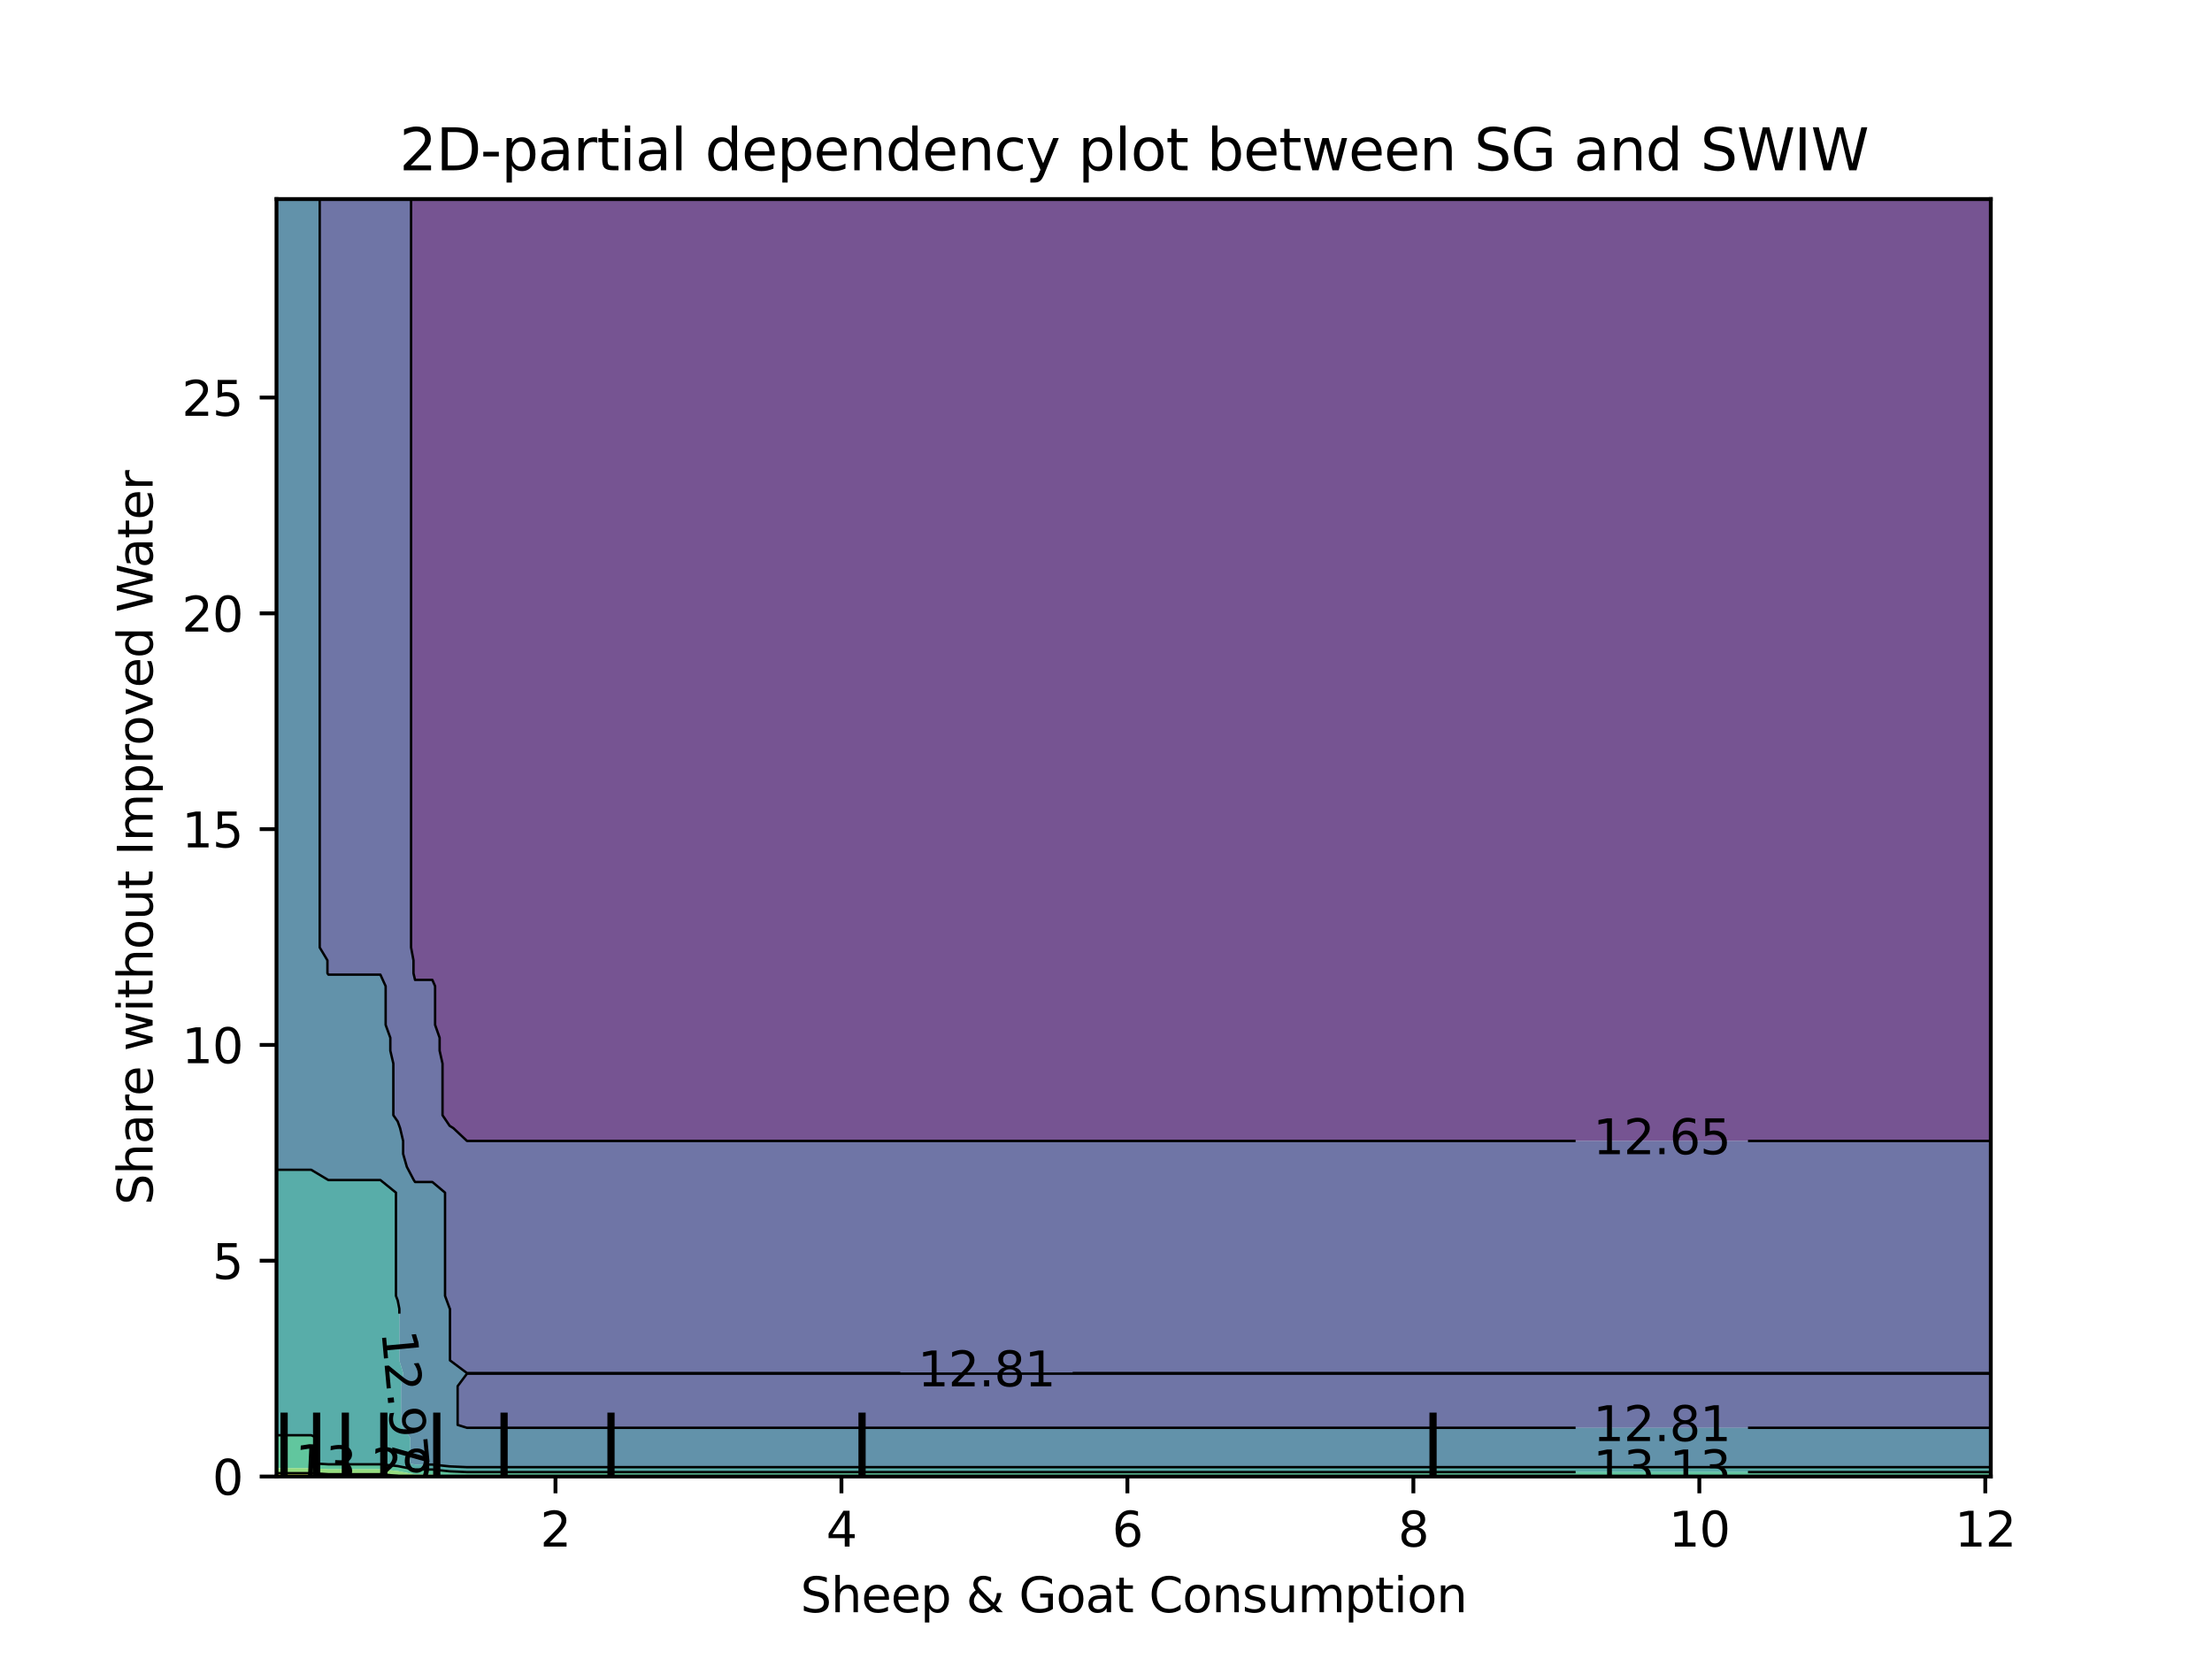 <?xml version="1.0" encoding="utf-8" standalone="no"?>
<!DOCTYPE svg PUBLIC "-//W3C//DTD SVG 1.1//EN"
  "http://www.w3.org/Graphics/SVG/1.1/DTD/svg11.dtd">
<svg xmlns:xlink="http://www.w3.org/1999/xlink" width="460.8pt" height="345.6pt" viewBox="0 0 460.8 345.6" xmlns="http://www.w3.org/2000/svg" version="1.1">
 <defs>
  <style type="text/css">*{stroke-linejoin: round; stroke-linecap: butt}</style>
 </defs>
 <g id="figure_1">
  <g id="patch_1">
   <path d="M 0 345.6 
L 460.8 345.6 
L 460.8 0 
L 0 0 
L 0 345.6 
z
" style="fill: none"/>
  </g>
  <g id="axes_1"/>
  <g id="axes_2">
   <g id="patch_2">
    <path d="M 57.6 307.584 
L 414.72 307.584 
L 414.72 41.472 
L 57.6 41.472 
L 57.6 307.584 
z
" style="fill: none"/>
   </g>
   <g id="PathCollection_1">
    <path d="M 97.28 237.68 
L 100.887 237.68 
L 104.495 237.68 
L 108.102 237.68 
L 111.709 237.68 
L 115.316 237.68 
L 118.924 237.68 
L 122.531 237.68 
L 126.138 237.68 
L 129.745 237.68 
L 133.353 237.68 
L 136.96 237.68 
L 140.567 237.68 
L 144.175 237.68 
L 147.782 237.68 
L 151.389 237.68 
L 154.996 237.68 
L 158.604 237.68 
L 162.211 237.68 
L 165.818 237.68 
L 169.425 237.68 
L 173.033 237.68 
L 176.64 237.68 
L 180.247 237.68 
L 183.855 237.68 
L 187.462 237.68 
L 191.069 237.68 
L 194.676 237.68 
L 198.284 237.68 
L 201.891 237.68 
L 205.498 237.68 
L 209.105 237.68 
L 212.713 237.68 
L 216.32 237.68 
L 219.927 237.68 
L 223.535 237.68 
L 227.142 237.68 
L 230.749 237.68 
L 234.356 237.68 
L 237.964 237.68 
L 241.571 237.68 
L 245.178 237.68 
L 248.785 237.68 
L 252.393 237.68 
L 256 237.68 
L 259.607 237.68 
L 263.215 237.68 
L 266.822 237.68 
L 270.429 237.68 
L 274.036 237.68 
L 277.644 237.68 
L 281.251 237.68 
L 284.858 237.68 
L 288.465 237.68 
L 292.073 237.68 
L 295.68 237.68 
L 299.287 237.68 
L 302.895 237.68 
L 306.502 237.68 
L 310.109 237.68 
L 313.716 237.68 
L 317.324 237.68 
L 320.931 237.68 
L 324.538 237.68 
L 328.145 237.68 
L 331.753 237.68 
L 335.36 237.68 
L 338.967 237.68 
L 342.575 237.68 
L 346.182 237.68 
L 349.789 237.68 
L 353.396 237.68 
L 357.004 237.68 
L 360.611 237.68 
L 364.218 237.68 
L 367.825 237.68 
L 371.433 237.68 
L 375.04 237.68 
L 378.647 237.68 
L 382.255 237.68 
L 385.862 237.68 
L 389.469 237.68 
L 393.076 237.68 
L 396.684 237.68 
L 400.291 237.68 
L 403.898 237.68 
L 407.505 237.68 
L 411.113 237.68 
L 414.72 237.68 
L 414.72 235.008 
L 414.72 232.32 
L 414.72 229.632 
L 414.72 226.944 
L 414.72 224.256 
L 414.72 221.568 
L 414.72 218.88 
L 414.72 216.192 
L 414.72 213.504 
L 414.72 210.816 
L 414.72 208.128 
L 414.72 205.44 
L 414.72 202.752 
L 414.72 200.064 
L 414.72 197.376 
L 414.72 194.688 
L 414.72 192 
L 414.72 189.312 
L 414.72 186.624 
L 414.72 183.936 
L 414.72 181.248 
L 414.72 178.56 
L 414.72 175.872 
L 414.72 173.184 
L 414.72 170.496 
L 414.72 167.808 
L 414.72 165.12 
L 414.72 162.432 
L 414.72 159.744 
L 414.72 157.056 
L 414.72 154.368 
L 414.72 151.68 
L 414.72 148.992 
L 414.72 146.304 
L 414.72 143.616 
L 414.72 140.928 
L 414.72 138.24 
L 414.72 135.552 
L 414.72 132.864 
L 414.72 130.176 
L 414.72 127.488 
L 414.72 124.8 
L 414.72 122.112 
L 414.72 119.424 
L 414.72 116.736 
L 414.72 114.048 
L 414.72 111.36 
L 414.72 108.672 
L 414.72 105.984 
L 414.72 103.296 
L 414.72 100.608 
L 414.72 97.92 
L 414.72 95.232 
L 414.72 92.544 
L 414.72 89.856 
L 414.72 87.168 
L 414.72 84.48 
L 414.72 81.792 
L 414.72 79.104 
L 414.72 76.416 
L 414.72 73.728 
L 414.72 71.04 
L 414.72 68.352 
L 414.72 65.664 
L 414.72 62.976 
L 414.72 60.288 
L 414.72 57.6 
L 414.72 54.912 
L 414.72 52.224 
L 414.72 49.536 
L 414.72 46.848 
L 414.72 44.16 
L 414.72 41.472 
L 411.113 41.472 
L 407.505 41.472 
L 403.898 41.472 
L 400.291 41.472 
L 396.684 41.472 
L 393.076 41.472 
L 389.469 41.472 
L 385.862 41.472 
L 382.255 41.472 
L 378.647 41.472 
L 375.04 41.472 
L 371.433 41.472 
L 367.825 41.472 
L 364.218 41.472 
L 360.611 41.472 
L 357.004 41.472 
L 353.396 41.472 
L 349.789 41.472 
L 346.182 41.472 
L 342.575 41.472 
L 338.967 41.472 
L 335.36 41.472 
L 331.753 41.472 
L 328.145 41.472 
L 324.538 41.472 
L 320.931 41.472 
L 317.324 41.472 
L 313.716 41.472 
L 310.109 41.472 
L 306.502 41.472 
L 302.895 41.472 
L 299.287 41.472 
L 295.68 41.472 
L 292.073 41.472 
L 288.465 41.472 
L 284.858 41.472 
L 281.251 41.472 
L 277.644 41.472 
L 274.036 41.472 
L 270.429 41.472 
L 266.822 41.472 
L 263.215 41.472 
L 259.607 41.472 
L 256 41.472 
L 252.393 41.472 
L 248.785 41.472 
L 245.178 41.472 
L 241.571 41.472 
L 237.964 41.472 
L 234.356 41.472 
L 230.749 41.472 
L 227.142 41.472 
L 223.535 41.472 
L 219.927 41.472 
L 216.32 41.472 
L 212.713 41.472 
L 209.105 41.472 
L 205.498 41.472 
L 201.891 41.472 
L 198.284 41.472 
L 194.676 41.472 
L 191.069 41.472 
L 187.462 41.472 
L 183.855 41.472 
L 180.247 41.472 
L 176.64 41.472 
L 173.033 41.472 
L 169.425 41.472 
L 165.818 41.472 
L 162.211 41.472 
L 158.604 41.472 
L 154.996 41.472 
L 151.389 41.472 
L 147.782 41.472 
L 144.175 41.472 
L 140.567 41.472 
L 136.96 41.472 
L 133.353 41.472 
L 129.745 41.472 
L 126.138 41.472 
L 122.531 41.472 
L 118.924 41.472 
L 115.316 41.472 
L 111.709 41.472 
L 108.102 41.472 
L 104.495 41.472 
L 100.887 41.472 
L 97.28 41.472 
L 93.673 41.472 
L 90.065 41.472 
L 86.458 41.472 
L 85.633 41.472 
L 85.633 44.16 
L 85.633 46.848 
L 85.633 49.536 
L 85.633 52.224 
L 85.633 54.912 
L 85.633 57.6 
L 85.633 60.288 
L 85.633 62.976 
L 85.633 65.664 
L 85.633 68.352 
L 85.633 71.04 
L 85.633 73.728 
L 85.633 76.416 
L 85.633 79.104 
L 85.633 81.792 
L 85.633 84.48 
L 85.633 87.168 
L 85.633 89.856 
L 85.633 92.544 
L 85.633 95.232 
L 85.633 97.92 
L 85.633 100.608 
L 85.633 103.296 
L 85.633 105.984 
L 85.633 108.672 
L 85.633 111.36 
L 85.633 114.048 
L 85.633 116.736 
L 85.633 119.424 
L 85.633 122.112 
L 85.633 124.8 
L 85.633 127.488 
L 85.633 130.176 
L 85.633 132.864 
L 85.633 135.552 
L 85.633 138.24 
L 85.633 140.928 
L 85.633 143.616 
L 85.633 146.304 
L 85.633 148.992 
L 85.633 151.68 
L 85.633 154.368 
L 85.633 157.056 
L 85.633 159.744 
L 85.633 162.432 
L 85.633 165.12 
L 85.633 167.808 
L 85.633 170.496 
L 85.633 173.184 
L 85.633 175.872 
L 85.633 178.56 
L 85.633 181.248 
L 85.633 183.936 
L 85.633 186.624 
L 85.633 189.312 
L 85.633 192 
L 85.633 194.688 
L 85.633 197.376 
L 86.137 200.064 
L 86.137 202.752 
L 86.458 204.13 
L 90.065 204.13 
L 90.64 205.44 
L 90.64 208.128 
L 90.64 210.816 
L 90.64 213.504 
L 91.581 216.192 
L 91.581 218.88 
L 92.185 221.568 
L 92.185 224.256 
L 92.185 226.944 
L 92.185 229.632 
L 92.185 232.32 
L 93.673 234.532 
L 94.439 235.008 
z
" clip-path="url(#p4924a42678)" style="fill: #481b6d; fill-opacity: 0.75"/>
   </g>
   <g id="PathCollection_2">
    <path d="M 97.28 297.441 
L 100.887 297.441 
L 104.495 297.441 
L 108.102 297.441 
L 111.709 297.441 
L 115.316 297.441 
L 118.924 297.441 
L 122.531 297.441 
L 126.138 297.441 
L 129.745 297.441 
L 133.353 297.441 
L 136.96 297.441 
L 140.567 297.441 
L 144.175 297.441 
L 147.782 297.441 
L 151.389 297.441 
L 154.996 297.441 
L 158.604 297.441 
L 162.211 297.441 
L 165.818 297.441 
L 169.425 297.441 
L 173.033 297.441 
L 176.64 297.441 
L 180.247 297.441 
L 183.855 297.441 
L 187.462 297.441 
L 191.069 297.441 
L 194.676 297.441 
L 198.284 297.441 
L 201.891 297.441 
L 205.498 297.441 
L 209.105 297.441 
L 212.713 297.441 
L 216.32 297.441 
L 219.927 297.441 
L 223.535 297.441 
L 227.142 297.441 
L 230.749 297.441 
L 234.356 297.441 
L 237.964 297.441 
L 241.571 297.441 
L 245.178 297.441 
L 248.785 297.441 
L 252.393 297.441 
L 256 297.441 
L 259.607 297.441 
L 263.215 297.441 
L 266.822 297.441 
L 270.429 297.441 
L 274.036 297.441 
L 277.644 297.441 
L 281.251 297.441 
L 284.858 297.441 
L 288.465 297.441 
L 292.073 297.441 
L 295.68 297.441 
L 299.287 297.441 
L 302.895 297.441 
L 306.502 297.441 
L 310.109 297.441 
L 313.716 297.441 
L 317.324 297.441 
L 320.931 297.441 
L 324.538 297.441 
L 328.145 297.441 
L 331.753 297.441 
L 335.36 297.441 
L 338.967 297.441 
L 342.575 297.441 
L 346.182 297.441 
L 349.789 297.441 
L 353.396 297.441 
L 357.004 297.441 
L 360.611 297.441 
L 364.218 297.441 
L 367.825 297.441 
L 371.433 297.441 
L 375.04 297.441 
L 378.647 297.441 
L 382.255 297.441 
L 385.862 297.441 
L 389.469 297.441 
L 393.076 297.441 
L 396.684 297.441 
L 400.291 297.441 
L 403.898 297.441 
L 407.505 297.441 
L 411.113 297.441 
L 414.72 297.441 
L 414.72 296.832 
L 414.72 294.144 
L 414.72 291.456 
L 414.72 288.768 
L 414.72 286.158 
L 411.113 286.158 
L 407.505 286.158 
L 403.898 286.158 
L 400.291 286.158 
L 396.684 286.158 
L 393.076 286.158 
L 389.469 286.158 
L 385.862 286.158 
L 382.255 286.158 
L 378.647 286.158 
L 375.04 286.158 
L 371.433 286.158 
L 367.825 286.158 
L 364.218 286.158 
L 360.611 286.158 
L 357.004 286.158 
L 353.396 286.158 
L 349.789 286.158 
L 346.182 286.158 
L 342.575 286.158 
L 338.967 286.158 
L 335.36 286.158 
L 331.753 286.158 
L 328.145 286.158 
L 324.538 286.158 
L 320.931 286.158 
L 317.324 286.158 
L 313.716 286.158 
L 310.109 286.158 
L 306.502 286.158 
L 302.895 286.158 
L 299.287 286.158 
L 295.68 286.158 
L 292.073 286.158 
L 288.465 286.158 
L 284.858 286.158 
L 281.251 286.158 
L 277.644 286.158 
L 274.036 286.158 
L 270.429 286.158 
L 266.822 286.158 
L 263.215 286.158 
L 259.607 286.158 
L 256 286.158 
L 252.393 286.158 
L 248.785 286.158 
L 245.178 286.158 
L 241.571 286.158 
L 237.964 286.158 
L 234.356 286.158 
L 230.749 286.158 
L 227.142 286.158 
L 223.535 286.158 
L 219.927 286.158 
L 216.32 286.158 
L 212.713 286.158 
L 209.105 286.158 
L 205.498 286.158 
L 201.891 286.158 
L 198.284 286.158 
L 194.676 286.158 
L 191.069 286.158 
L 187.462 286.158 
L 183.855 286.158 
L 180.247 286.158 
L 176.64 286.158 
L 173.033 286.158 
L 169.425 286.158 
L 165.818 286.158 
L 162.211 286.158 
L 158.604 286.158 
L 154.996 286.158 
L 151.389 286.158 
L 147.782 286.158 
L 144.175 286.158 
L 140.567 286.158 
L 136.96 286.158 
L 133.353 286.158 
L 129.745 286.158 
L 126.138 286.158 
L 122.531 286.158 
L 118.924 286.158 
L 115.316 286.158 
L 111.709 286.158 
L 108.102 286.158 
L 104.495 286.158 
L 100.887 286.158 
L 97.28 286.158 
L 95.332 288.768 
L 95.332 291.456 
L 95.332 294.144 
L 95.332 296.832 
z
" clip-path="url(#p4924a42678)" style="fill: #3f4788; fill-opacity: 0.75"/>
    <path d="M 97.28 286.037 
L 100.887 286.037 
L 104.495 286.037 
L 108.102 286.037 
L 111.709 286.037 
L 115.316 286.037 
L 118.924 286.037 
L 122.531 286.037 
L 126.138 286.037 
L 129.745 286.037 
L 133.353 286.037 
L 136.96 286.037 
L 140.567 286.037 
L 144.175 286.037 
L 147.782 286.037 
L 151.389 286.037 
L 154.996 286.037 
L 158.604 286.037 
L 162.211 286.037 
L 165.818 286.037 
L 169.425 286.037 
L 173.033 286.037 
L 176.64 286.037 
L 180.247 286.037 
L 183.855 286.037 
L 187.462 286.037 
L 191.069 286.037 
L 194.676 286.037 
L 198.284 286.037 
L 201.891 286.037 
L 205.498 286.037 
L 209.105 286.037 
L 212.713 286.037 
L 216.32 286.037 
L 219.927 286.037 
L 223.535 286.037 
L 227.142 286.037 
L 230.749 286.037 
L 234.356 286.037 
L 237.964 286.037 
L 241.571 286.037 
L 245.178 286.037 
L 248.785 286.037 
L 252.393 286.037 
L 256 286.037 
L 259.607 286.037 
L 263.215 286.037 
L 266.822 286.037 
L 270.429 286.037 
L 274.036 286.037 
L 277.644 286.037 
L 281.251 286.037 
L 284.858 286.037 
L 288.465 286.037 
L 292.073 286.037 
L 295.68 286.037 
L 299.287 286.037 
L 302.895 286.037 
L 306.502 286.037 
L 310.109 286.037 
L 313.716 286.037 
L 317.324 286.037 
L 320.931 286.037 
L 324.538 286.037 
L 328.145 286.037 
L 331.753 286.037 
L 335.36 286.037 
L 338.967 286.037 
L 342.575 286.037 
L 346.182 286.037 
L 349.789 286.037 
L 353.396 286.037 
L 357.004 286.037 
L 360.611 286.037 
L 364.218 286.037 
L 367.825 286.037 
L 371.433 286.037 
L 375.04 286.037 
L 378.647 286.037 
L 382.255 286.037 
L 385.862 286.037 
L 389.469 286.037 
L 393.076 286.037 
L 396.684 286.037 
L 400.291 286.037 
L 403.898 286.037 
L 407.505 286.037 
L 411.113 286.037 
L 414.72 286.037 
L 414.72 283.392 
L 414.72 280.704 
L 414.72 278.016 
L 414.72 275.328 
L 414.72 272.64 
L 414.72 269.952 
L 414.72 267.264 
L 414.72 264.576 
L 414.72 261.888 
L 414.72 259.2 
L 414.72 256.512 
L 414.72 253.824 
L 414.72 251.136 
L 414.72 248.448 
L 414.72 245.76 
L 414.72 243.072 
L 414.72 240.384 
L 414.72 237.696 
L 414.72 237.68 
L 411.113 237.68 
L 407.505 237.68 
L 403.898 237.68 
L 400.291 237.68 
L 396.684 237.68 
L 393.076 237.68 
L 389.469 237.68 
L 385.862 237.68 
L 382.255 237.68 
L 378.647 237.68 
L 375.04 237.68 
L 371.433 237.68 
L 367.825 237.68 
L 364.218 237.68 
L 360.611 237.68 
L 357.004 237.68 
L 353.396 237.68 
L 349.789 237.68 
L 346.182 237.68 
L 342.575 237.68 
L 338.967 237.68 
L 335.36 237.68 
L 331.753 237.68 
L 328.145 237.68 
L 324.538 237.68 
L 320.931 237.68 
L 317.324 237.68 
L 313.716 237.68 
L 310.109 237.68 
L 306.502 237.68 
L 302.895 237.68 
L 299.287 237.68 
L 295.68 237.68 
L 292.073 237.68 
L 288.465 237.68 
L 284.858 237.68 
L 281.251 237.68 
L 277.644 237.68 
L 274.036 237.68 
L 270.429 237.68 
L 266.822 237.68 
L 263.215 237.68 
L 259.607 237.68 
L 256 237.68 
L 252.393 237.68 
L 248.785 237.68 
L 245.178 237.68 
L 241.571 237.68 
L 237.964 237.68 
L 234.356 237.68 
L 230.749 237.68 
L 227.142 237.68 
L 223.535 237.68 
L 219.927 237.68 
L 216.32 237.68 
L 212.713 237.68 
L 209.105 237.68 
L 205.498 237.68 
L 201.891 237.68 
L 198.284 237.68 
L 194.676 237.68 
L 191.069 237.68 
L 187.462 237.68 
L 183.855 237.68 
L 180.247 237.68 
L 176.64 237.68 
L 173.033 237.68 
L 169.425 237.68 
L 165.818 237.68 
L 162.211 237.68 
L 158.604 237.68 
L 154.996 237.68 
L 151.389 237.68 
L 147.782 237.68 
L 144.175 237.68 
L 140.567 237.68 
L 136.96 237.68 
L 133.353 237.68 
L 129.745 237.68 
L 126.138 237.68 
L 122.531 237.68 
L 118.924 237.68 
L 115.316 237.68 
L 111.709 237.68 
L 108.102 237.68 
L 104.495 237.68 
L 100.887 237.68 
L 97.28 237.68 
L 94.439 235.008 
L 93.673 234.532 
L 92.185 232.32 
L 92.185 229.632 
L 92.185 226.944 
L 92.185 224.256 
L 92.185 221.568 
L 91.581 218.88 
L 91.581 216.192 
L 90.64 213.504 
L 90.64 210.816 
L 90.64 208.128 
L 90.64 205.44 
L 90.065 204.13 
L 86.458 204.13 
L 86.137 202.752 
L 86.137 200.064 
L 85.633 197.376 
L 85.633 194.688 
L 85.633 192 
L 85.633 189.312 
L 85.633 186.624 
L 85.633 183.936 
L 85.633 181.248 
L 85.633 178.56 
L 85.633 175.872 
L 85.633 173.184 
L 85.633 170.496 
L 85.633 167.808 
L 85.633 165.12 
L 85.633 162.432 
L 85.633 159.744 
L 85.633 157.056 
L 85.633 154.368 
L 85.633 151.68 
L 85.633 148.992 
L 85.633 146.304 
L 85.633 143.616 
L 85.633 140.928 
L 85.633 138.24 
L 85.633 135.552 
L 85.633 132.864 
L 85.633 130.176 
L 85.633 127.488 
L 85.633 124.8 
L 85.633 122.112 
L 85.633 119.424 
L 85.633 116.736 
L 85.633 114.048 
L 85.633 111.36 
L 85.633 108.672 
L 85.633 105.984 
L 85.633 103.296 
L 85.633 100.608 
L 85.633 97.92 
L 85.633 95.232 
L 85.633 92.544 
L 85.633 89.856 
L 85.633 87.168 
L 85.633 84.48 
L 85.633 81.792 
L 85.633 79.104 
L 85.633 76.416 
L 85.633 73.728 
L 85.633 71.04 
L 85.633 68.352 
L 85.633 65.664 
L 85.633 62.976 
L 85.633 60.288 
L 85.633 57.6 
L 85.633 54.912 
L 85.633 52.224 
L 85.633 49.536 
L 85.633 46.848 
L 85.633 44.16 
L 85.633 41.472 
L 82.851 41.472 
L 79.244 41.472 
L 75.636 41.472 
L 72.029 41.472 
L 68.422 41.472 
L 66.602 41.472 
L 66.602 44.16 
L 66.602 46.848 
L 66.602 49.536 
L 66.602 52.224 
L 66.602 54.912 
L 66.602 57.6 
L 66.602 60.288 
L 66.602 62.976 
L 66.602 65.664 
L 66.602 68.352 
L 66.602 71.04 
L 66.602 73.728 
L 66.602 76.416 
L 66.602 79.104 
L 66.602 81.792 
L 66.602 84.48 
L 66.602 87.168 
L 66.602 89.856 
L 66.602 92.544 
L 66.602 95.232 
L 66.602 97.92 
L 66.602 100.608 
L 66.602 103.296 
L 66.602 105.984 
L 66.602 108.672 
L 66.602 111.36 
L 66.602 114.048 
L 66.602 116.736 
L 66.602 119.424 
L 66.602 122.112 
L 66.602 124.8 
L 66.602 127.488 
L 66.602 130.176 
L 66.602 132.864 
L 66.602 135.552 
L 66.602 138.24 
L 66.602 140.928 
L 66.602 143.616 
L 66.602 146.304 
L 66.602 148.992 
L 66.602 151.68 
L 66.602 154.368 
L 66.602 157.056 
L 66.602 159.744 
L 66.602 162.432 
L 66.602 165.12 
L 66.602 167.808 
L 66.602 170.496 
L 66.602 173.184 
L 66.602 175.872 
L 66.602 178.56 
L 66.602 181.248 
L 66.602 183.936 
L 66.602 186.624 
L 66.602 189.312 
L 66.602 192 
L 66.602 194.688 
L 66.602 197.376 
L 68.211 200.064 
L 68.211 202.752 
L 68.422 203.035 
L 72.029 203.035 
L 75.636 203.035 
L 79.244 203.035 
L 80.337 205.44 
L 80.337 208.128 
L 80.337 210.816 
L 80.337 213.504 
L 81.313 216.192 
L 81.313 218.88 
L 81.94 221.568 
L 81.94 224.256 
L 81.94 226.944 
L 81.94 229.632 
L 81.94 232.32 
L 82.851 233.626 
L 83.346 235.008 
L 83.981 237.696 
L 83.981 240.384 
L 84.751 243.072 
L 86.161 245.76 
L 86.458 246.229 
L 90.065 246.229 
L 92.71 248.448 
L 92.71 251.136 
L 92.71 253.824 
L 92.71 256.512 
L 92.71 259.2 
L 92.71 261.888 
L 92.71 264.576 
L 92.71 267.264 
L 92.71 269.952 
L 93.673 272.564 
L 93.739 272.64 
L 93.739 275.328 
L 93.739 278.016 
L 93.739 280.704 
L 93.739 283.392 
z
" clip-path="url(#p4924a42678)" style="fill: #3f4788; fill-opacity: 0.75"/>
   </g>
   <g id="PathCollection_3">
    <path d="M 86.458 305.095 
L 90.065 305.095 
L 93.673 305.475 
L 97.28 305.634 
L 100.887 305.634 
L 104.495 305.634 
L 108.102 305.634 
L 111.709 305.634 
L 115.316 305.634 
L 118.924 305.634 
L 122.531 305.634 
L 126.138 305.634 
L 129.745 305.634 
L 133.353 305.634 
L 136.96 305.634 
L 140.567 305.634 
L 144.175 305.634 
L 147.782 305.634 
L 151.389 305.634 
L 154.996 305.634 
L 158.604 305.634 
L 162.211 305.634 
L 165.818 305.634 
L 169.425 305.634 
L 173.033 305.634 
L 176.64 305.634 
L 180.247 305.634 
L 183.855 305.634 
L 187.462 305.634 
L 191.069 305.634 
L 194.676 305.634 
L 198.284 305.634 
L 201.891 305.634 
L 205.498 305.634 
L 209.105 305.634 
L 212.713 305.634 
L 216.32 305.634 
L 219.927 305.634 
L 223.535 305.634 
L 227.142 305.634 
L 230.749 305.634 
L 234.356 305.634 
L 237.964 305.634 
L 241.571 305.634 
L 245.178 305.634 
L 248.785 305.634 
L 252.393 305.634 
L 256 305.634 
L 259.607 305.634 
L 263.215 305.634 
L 266.822 305.634 
L 270.429 305.634 
L 274.036 305.634 
L 277.644 305.634 
L 281.251 305.634 
L 284.858 305.634 
L 288.465 305.634 
L 292.073 305.634 
L 295.68 305.634 
L 299.287 305.634 
L 302.895 305.634 
L 306.502 305.634 
L 310.109 305.634 
L 313.716 305.634 
L 317.324 305.634 
L 320.931 305.634 
L 324.538 305.634 
L 328.145 305.634 
L 331.753 305.634 
L 335.36 305.634 
L 338.967 305.634 
L 342.575 305.634 
L 346.182 305.634 
L 349.789 305.634 
L 353.396 305.634 
L 357.004 305.634 
L 360.611 305.634 
L 364.218 305.634 
L 367.825 305.634 
L 371.433 305.634 
L 375.04 305.634 
L 378.647 305.634 
L 382.255 305.634 
L 385.862 305.634 
L 389.469 305.634 
L 393.076 305.634 
L 396.684 305.634 
L 400.291 305.634 
L 403.898 305.634 
L 407.505 305.634 
L 411.113 305.634 
L 414.72 305.634 
L 414.72 304.896 
L 414.72 302.208 
L 414.72 299.52 
L 414.72 297.441 
L 411.113 297.441 
L 407.505 297.441 
L 403.898 297.441 
L 400.291 297.441 
L 396.684 297.441 
L 393.076 297.441 
L 389.469 297.441 
L 385.862 297.441 
L 382.255 297.441 
L 378.647 297.441 
L 375.04 297.441 
L 371.433 297.441 
L 367.825 297.441 
L 364.218 297.441 
L 360.611 297.441 
L 357.004 297.441 
L 353.396 297.441 
L 349.789 297.441 
L 346.182 297.441 
L 342.575 297.441 
L 338.967 297.441 
L 335.36 297.441 
L 331.753 297.441 
L 328.145 297.441 
L 324.538 297.441 
L 320.931 297.441 
L 317.324 297.441 
L 313.716 297.441 
L 310.109 297.441 
L 306.502 297.441 
L 302.895 297.441 
L 299.287 297.441 
L 295.68 297.441 
L 292.073 297.441 
L 288.465 297.441 
L 284.858 297.441 
L 281.251 297.441 
L 277.644 297.441 
L 274.036 297.441 
L 270.429 297.441 
L 266.822 297.441 
L 263.215 297.441 
L 259.607 297.441 
L 256 297.441 
L 252.393 297.441 
L 248.785 297.441 
L 245.178 297.441 
L 241.571 297.441 
L 237.964 297.441 
L 234.356 297.441 
L 230.749 297.441 
L 227.142 297.441 
L 223.535 297.441 
L 219.927 297.441 
L 216.32 297.441 
L 212.713 297.441 
L 209.105 297.441 
L 205.498 297.441 
L 201.891 297.441 
L 198.284 297.441 
L 194.676 297.441 
L 191.069 297.441 
L 187.462 297.441 
L 183.855 297.441 
L 180.247 297.441 
L 176.64 297.441 
L 173.033 297.441 
L 169.425 297.441 
L 165.818 297.441 
L 162.211 297.441 
L 158.604 297.441 
L 154.996 297.441 
L 151.389 297.441 
L 147.782 297.441 
L 144.175 297.441 
L 140.567 297.441 
L 136.96 297.441 
L 133.353 297.441 
L 129.745 297.441 
L 126.138 297.441 
L 122.531 297.441 
L 118.924 297.441 
L 115.316 297.441 
L 111.709 297.441 
L 108.102 297.441 
L 104.495 297.441 
L 100.887 297.441 
L 97.28 297.441 
L 95.332 296.832 
L 95.332 294.144 
L 95.332 291.456 
L 95.332 288.768 
L 97.28 286.158 
L 100.887 286.158 
L 104.495 286.158 
L 108.102 286.158 
L 111.709 286.158 
L 115.316 286.158 
L 118.924 286.158 
L 122.531 286.158 
L 126.138 286.158 
L 129.745 286.158 
L 133.353 286.158 
L 136.96 286.158 
L 140.567 286.158 
L 144.175 286.158 
L 147.782 286.158 
L 151.389 286.158 
L 154.996 286.158 
L 158.604 286.158 
L 162.211 286.158 
L 165.818 286.158 
L 169.425 286.158 
L 173.033 286.158 
L 176.64 286.158 
L 180.247 286.158 
L 183.855 286.158 
L 187.462 286.158 
L 191.069 286.158 
L 194.676 286.158 
L 198.284 286.158 
L 201.891 286.158 
L 205.498 286.158 
L 209.105 286.158 
L 212.713 286.158 
L 216.32 286.158 
L 219.927 286.158 
L 223.535 286.158 
L 227.142 286.158 
L 230.749 286.158 
L 234.356 286.158 
L 237.964 286.158 
L 241.571 286.158 
L 245.178 286.158 
L 248.785 286.158 
L 252.393 286.158 
L 256 286.158 
L 259.607 286.158 
L 263.215 286.158 
L 266.822 286.158 
L 270.429 286.158 
L 274.036 286.158 
L 277.644 286.158 
L 281.251 286.158 
L 284.858 286.158 
L 288.465 286.158 
L 292.073 286.158 
L 295.68 286.158 
L 299.287 286.158 
L 302.895 286.158 
L 306.502 286.158 
L 310.109 286.158 
L 313.716 286.158 
L 317.324 286.158 
L 320.931 286.158 
L 324.538 286.158 
L 328.145 286.158 
L 331.753 286.158 
L 335.36 286.158 
L 338.967 286.158 
L 342.575 286.158 
L 346.182 286.158 
L 349.789 286.158 
L 353.396 286.158 
L 357.004 286.158 
L 360.611 286.158 
L 364.218 286.158 
L 367.825 286.158 
L 371.433 286.158 
L 375.04 286.158 
L 378.647 286.158 
L 382.255 286.158 
L 385.862 286.158 
L 389.469 286.158 
L 393.076 286.158 
L 396.684 286.158 
L 400.291 286.158 
L 403.898 286.158 
L 407.505 286.158 
L 411.113 286.158 
L 414.72 286.158 
L 414.72 286.08 
L 414.72 286.037 
L 411.113 286.037 
L 407.505 286.037 
L 403.898 286.037 
L 400.291 286.037 
L 396.684 286.037 
L 393.076 286.037 
L 389.469 286.037 
L 385.862 286.037 
L 382.255 286.037 
L 378.647 286.037 
L 375.04 286.037 
L 371.433 286.037 
L 367.825 286.037 
L 364.218 286.037 
L 360.611 286.037 
L 357.004 286.037 
L 353.396 286.037 
L 349.789 286.037 
L 346.182 286.037 
L 342.575 286.037 
L 338.967 286.037 
L 335.36 286.037 
L 331.753 286.037 
L 328.145 286.037 
L 324.538 286.037 
L 320.931 286.037 
L 317.324 286.037 
L 313.716 286.037 
L 310.109 286.037 
L 306.502 286.037 
L 302.895 286.037 
L 299.287 286.037 
L 295.68 286.037 
L 292.073 286.037 
L 288.465 286.037 
L 284.858 286.037 
L 281.251 286.037 
L 277.644 286.037 
L 274.036 286.037 
L 270.429 286.037 
L 266.822 286.037 
L 263.215 286.037 
L 259.607 286.037 
L 256 286.037 
L 252.393 286.037 
L 248.785 286.037 
L 245.178 286.037 
L 241.571 286.037 
L 237.964 286.037 
L 234.356 286.037 
L 230.749 286.037 
L 227.142 286.037 
L 223.535 286.037 
L 219.927 286.037 
L 216.32 286.037 
L 212.713 286.037 
L 209.105 286.037 
L 205.498 286.037 
L 201.891 286.037 
L 198.284 286.037 
L 194.676 286.037 
L 191.069 286.037 
L 187.462 286.037 
L 183.855 286.037 
L 180.247 286.037 
L 176.64 286.037 
L 173.033 286.037 
L 169.425 286.037 
L 165.818 286.037 
L 162.211 286.037 
L 158.604 286.037 
L 154.996 286.037 
L 151.389 286.037 
L 147.782 286.037 
L 144.175 286.037 
L 140.567 286.037 
L 136.96 286.037 
L 133.353 286.037 
L 129.745 286.037 
L 126.138 286.037 
L 122.531 286.037 
L 118.924 286.037 
L 115.316 286.037 
L 111.709 286.037 
L 108.102 286.037 
L 104.495 286.037 
L 100.887 286.037 
L 97.28 286.037 
L 93.739 283.392 
L 93.739 280.704 
L 93.739 278.016 
L 93.739 275.328 
L 93.739 272.64 
L 93.673 272.564 
L 92.71 269.952 
L 92.71 267.264 
L 92.71 264.576 
L 92.71 261.888 
L 92.71 259.2 
L 92.71 256.512 
L 92.71 253.824 
L 92.71 251.136 
L 92.71 248.448 
L 90.065 246.229 
L 86.458 246.229 
L 86.161 245.76 
L 84.751 243.072 
L 83.981 240.384 
L 83.981 237.696 
L 83.346 235.008 
L 82.851 233.626 
L 81.94 232.32 
L 81.94 229.632 
L 81.94 226.944 
L 81.94 224.256 
L 81.94 221.568 
L 81.313 218.88 
L 81.313 216.192 
L 80.337 213.504 
L 80.337 210.816 
L 80.337 208.128 
L 80.337 205.44 
L 79.244 203.035 
L 75.636 203.035 
L 72.029 203.035 
L 68.422 203.035 
L 68.211 202.752 
L 68.211 200.064 
L 66.602 197.376 
L 66.602 194.688 
L 66.602 192 
L 66.602 189.312 
L 66.602 186.624 
L 66.602 183.936 
L 66.602 181.248 
L 66.602 178.56 
L 66.602 175.872 
L 66.602 173.184 
L 66.602 170.496 
L 66.602 167.808 
L 66.602 165.12 
L 66.602 162.432 
L 66.602 159.744 
L 66.602 157.056 
L 66.602 154.368 
L 66.602 151.68 
L 66.602 148.992 
L 66.602 146.304 
L 66.602 143.616 
L 66.602 140.928 
L 66.602 138.24 
L 66.602 135.552 
L 66.602 132.864 
L 66.602 130.176 
L 66.602 127.488 
L 66.602 124.8 
L 66.602 122.112 
L 66.602 119.424 
L 66.602 116.736 
L 66.602 114.048 
L 66.602 111.36 
L 66.602 108.672 
L 66.602 105.984 
L 66.602 103.296 
L 66.602 100.608 
L 66.602 97.92 
L 66.602 95.232 
L 66.602 92.544 
L 66.602 89.856 
L 66.602 87.168 
L 66.602 84.48 
L 66.602 81.792 
L 66.602 79.104 
L 66.602 76.416 
L 66.602 73.728 
L 66.602 71.04 
L 66.602 68.352 
L 66.602 65.664 
L 66.602 62.976 
L 66.602 60.288 
L 66.602 57.6 
L 66.602 54.912 
L 66.602 52.224 
L 66.602 49.536 
L 66.602 46.848 
L 66.602 44.16 
L 66.602 41.472 
L 64.815 41.472 
L 61.207 41.472 
L 57.6 41.472 
L 57.6 44.16 
L 57.6 46.848 
L 57.6 49.536 
L 57.6 52.224 
L 57.6 54.912 
L 57.6 57.6 
L 57.6 60.288 
L 57.6 62.976 
L 57.6 65.664 
L 57.6 68.352 
L 57.6 71.04 
L 57.6 73.728 
L 57.6 76.416 
L 57.6 79.104 
L 57.6 81.792 
L 57.6 84.48 
L 57.6 87.168 
L 57.6 89.856 
L 57.6 92.544 
L 57.6 95.232 
L 57.6 97.92 
L 57.6 100.608 
L 57.6 103.296 
L 57.6 105.984 
L 57.6 108.672 
L 57.6 111.36 
L 57.6 114.048 
L 57.6 116.736 
L 57.6 119.424 
L 57.6 122.112 
L 57.6 124.8 
L 57.6 127.488 
L 57.6 130.176 
L 57.6 132.864 
L 57.6 135.552 
L 57.6 138.24 
L 57.6 140.928 
L 57.6 143.616 
L 57.6 146.304 
L 57.6 148.992 
L 57.6 151.68 
L 57.6 154.368 
L 57.6 157.056 
L 57.6 159.744 
L 57.6 162.432 
L 57.6 165.12 
L 57.6 167.808 
L 57.6 170.496 
L 57.6 173.184 
L 57.6 175.872 
L 57.6 178.56 
L 57.6 181.248 
L 57.6 183.936 
L 57.6 186.624 
L 57.6 189.312 
L 57.6 192 
L 57.6 194.688 
L 57.6 197.376 
L 57.6 200.064 
L 57.6 202.752 
L 57.6 205.44 
L 57.6 208.128 
L 57.6 210.816 
L 57.6 213.504 
L 57.6 216.192 
L 57.6 218.88 
L 57.6 221.568 
L 57.6 224.256 
L 57.6 226.944 
L 57.6 229.632 
L 57.6 232.32 
L 57.6 235.008 
L 57.6 237.696 
L 57.6 240.384 
L 57.6 243.072 
L 57.6 243.685 
L 61.207 243.685 
L 64.815 243.685 
L 68.288 245.76 
L 68.422 245.826 
L 72.029 245.826 
L 75.636 245.826 
L 79.244 245.826 
L 82.484 248.448 
L 82.484 251.136 
L 82.484 253.824 
L 82.484 256.512 
L 82.484 259.2 
L 82.484 261.888 
L 82.484 264.576 
L 82.484 267.264 
L 82.484 269.952 
L 82.851 270.911 
L 83.19 272.64 
L 83.19 275.328 
L 83.19 278.016 
L 83.19 280.704 
L 83.19 283.392 
L 83.99 286.08 
L 83.544 288.768 
L 83.544 291.456 
L 83.544 294.144 
L 83.544 296.832 
L 85.455 299.52 
L 85.455 302.208 
L 85.455 304.896 
z
" clip-path="url(#p4924a42678)" style="fill: #2e6e8e; fill-opacity: 0.75"/>
   </g>
   <g id="PathCollection_4">
    <path d="M 68.422 305.044 
L 72.029 305.044 
L 75.636 305.044 
L 79.244 305.044 
L 82.851 305.411 
L 86.458 306.125 
L 90.065 306.125 
L 93.673 306.506 
L 97.28 306.664 
L 100.887 306.664 
L 104.495 306.664 
L 108.102 306.664 
L 111.709 306.664 
L 115.316 306.664 
L 118.924 306.664 
L 122.531 306.664 
L 126.138 306.664 
L 129.745 306.664 
L 133.353 306.664 
L 136.96 306.664 
L 140.567 306.664 
L 144.175 306.664 
L 147.782 306.664 
L 151.389 306.664 
L 154.996 306.664 
L 158.604 306.664 
L 162.211 306.664 
L 165.818 306.664 
L 169.425 306.664 
L 173.033 306.664 
L 176.64 306.664 
L 180.247 306.664 
L 183.855 306.664 
L 187.462 306.664 
L 191.069 306.664 
L 194.676 306.664 
L 198.284 306.664 
L 201.891 306.664 
L 205.498 306.664 
L 209.105 306.664 
L 212.713 306.664 
L 216.32 306.664 
L 219.927 306.664 
L 223.535 306.664 
L 227.142 306.664 
L 230.749 306.664 
L 234.356 306.664 
L 237.964 306.664 
L 241.571 306.664 
L 245.178 306.664 
L 248.785 306.664 
L 252.393 306.664 
L 256 306.664 
L 259.607 306.664 
L 263.215 306.664 
L 266.822 306.664 
L 270.429 306.664 
L 274.036 306.664 
L 277.644 306.664 
L 281.251 306.664 
L 284.858 306.664 
L 288.465 306.664 
L 292.073 306.664 
L 295.68 306.664 
L 299.287 306.664 
L 302.895 306.664 
L 306.502 306.664 
L 310.109 306.664 
L 313.716 306.664 
L 317.324 306.664 
L 320.931 306.664 
L 324.538 306.664 
L 328.145 306.664 
L 331.753 306.664 
L 335.36 306.664 
L 338.967 306.664 
L 342.575 306.664 
L 346.182 306.664 
L 349.789 306.664 
L 353.396 306.664 
L 357.004 306.664 
L 360.611 306.664 
L 364.218 306.664 
L 367.825 306.664 
L 371.433 306.664 
L 375.04 306.664 
L 378.647 306.664 
L 382.255 306.664 
L 385.862 306.664 
L 389.469 306.664 
L 393.076 306.664 
L 396.684 306.664 
L 400.291 306.664 
L 403.898 306.664 
L 407.505 306.664 
L 411.113 306.664 
L 414.72 306.664 
L 414.72 305.634 
L 411.113 305.634 
L 407.505 305.634 
L 403.898 305.634 
L 400.291 305.634 
L 396.684 305.634 
L 393.076 305.634 
L 389.469 305.634 
L 385.862 305.634 
L 382.255 305.634 
L 378.647 305.634 
L 375.04 305.634 
L 371.433 305.634 
L 367.825 305.634 
L 364.218 305.634 
L 360.611 305.634 
L 357.004 305.634 
L 353.396 305.634 
L 349.789 305.634 
L 346.182 305.634 
L 342.575 305.634 
L 338.967 305.634 
L 335.36 305.634 
L 331.753 305.634 
L 328.145 305.634 
L 324.538 305.634 
L 320.931 305.634 
L 317.324 305.634 
L 313.716 305.634 
L 310.109 305.634 
L 306.502 305.634 
L 302.895 305.634 
L 299.287 305.634 
L 295.68 305.634 
L 292.073 305.634 
L 288.465 305.634 
L 284.858 305.634 
L 281.251 305.634 
L 277.644 305.634 
L 274.036 305.634 
L 270.429 305.634 
L 266.822 305.634 
L 263.215 305.634 
L 259.607 305.634 
L 256 305.634 
L 252.393 305.634 
L 248.785 305.634 
L 245.178 305.634 
L 241.571 305.634 
L 237.964 305.634 
L 234.356 305.634 
L 230.749 305.634 
L 227.142 305.634 
L 223.535 305.634 
L 219.927 305.634 
L 216.32 305.634 
L 212.713 305.634 
L 209.105 305.634 
L 205.498 305.634 
L 201.891 305.634 
L 198.284 305.634 
L 194.676 305.634 
L 191.069 305.634 
L 187.462 305.634 
L 183.855 305.634 
L 180.247 305.634 
L 176.64 305.634 
L 173.033 305.634 
L 169.425 305.634 
L 165.818 305.634 
L 162.211 305.634 
L 158.604 305.634 
L 154.996 305.634 
L 151.389 305.634 
L 147.782 305.634 
L 144.175 305.634 
L 140.567 305.634 
L 136.96 305.634 
L 133.353 305.634 
L 129.745 305.634 
L 126.138 305.634 
L 122.531 305.634 
L 118.924 305.634 
L 115.316 305.634 
L 111.709 305.634 
L 108.102 305.634 
L 104.495 305.634 
L 100.887 305.634 
L 97.28 305.634 
L 93.673 305.475 
L 90.065 305.095 
L 86.458 305.095 
L 85.455 304.896 
L 85.455 302.208 
L 85.455 299.52 
L 83.544 296.832 
L 83.544 294.144 
L 83.544 291.456 
L 83.544 288.768 
L 83.99 286.08 
L 83.19 283.392 
L 83.19 280.704 
L 83.19 278.016 
L 83.19 275.328 
L 83.19 272.64 
L 82.851 270.911 
L 82.484 269.952 
L 82.484 267.264 
L 82.484 264.576 
L 82.484 261.888 
L 82.484 259.2 
L 82.484 256.512 
L 82.484 253.824 
L 82.484 251.136 
L 82.484 248.448 
L 79.244 245.826 
L 75.636 245.826 
L 72.029 245.826 
L 68.422 245.826 
L 68.288 245.76 
L 64.815 243.685 
L 61.207 243.685 
L 57.6 243.685 
L 57.6 245.76 
L 57.6 248.448 
L 57.6 251.136 
L 57.6 253.824 
L 57.6 256.512 
L 57.6 259.2 
L 57.6 261.888 
L 57.6 264.576 
L 57.6 267.264 
L 57.6 269.952 
L 57.6 272.64 
L 57.6 275.328 
L 57.6 278.016 
L 57.6 280.704 
L 57.6 283.392 
L 57.6 286.08 
L 57.6 288.768 
L 57.6 291.456 
L 57.6 294.144 
L 57.6 296.832 
L 57.6 298.982 
L 61.207 298.982 
L 64.815 298.982 
L 66.037 299.52 
L 66.037 302.208 
L 66.037 304.896 
z
" clip-path="url(#p4924a42678)" style="fill: #21918c; fill-opacity: 0.75"/>
   </g>
   <g id="PathCollection_5">
    <path d="M 61.207 305.851 
L 64.815 305.851 
L 68.422 306.075 
L 72.029 306.075 
L 75.636 306.075 
L 79.244 306.075 
L 82.851 306.441 
L 86.458 307.156 
L 90.065 307.156 
L 93.673 307.536 
L 94.759 307.584 
L 97.28 307.584 
L 100.887 307.584 
L 104.495 307.584 
L 108.102 307.584 
L 111.709 307.584 
L 115.316 307.584 
L 118.924 307.584 
L 122.531 307.584 
L 126.138 307.584 
L 129.745 307.584 
L 133.353 307.584 
L 136.96 307.584 
L 140.567 307.584 
L 144.175 307.584 
L 147.782 307.584 
L 151.389 307.584 
L 154.996 307.584 
L 158.604 307.584 
L 162.211 307.584 
L 165.818 307.584 
L 169.425 307.584 
L 173.033 307.584 
L 176.64 307.584 
L 180.247 307.584 
L 183.855 307.584 
L 187.462 307.584 
L 191.069 307.584 
L 194.676 307.584 
L 198.284 307.584 
L 201.891 307.584 
L 205.498 307.584 
L 209.105 307.584 
L 212.713 307.584 
L 216.32 307.584 
L 219.927 307.584 
L 223.535 307.584 
L 227.142 307.584 
L 230.749 307.584 
L 234.356 307.584 
L 237.964 307.584 
L 241.571 307.584 
L 245.178 307.584 
L 248.785 307.584 
L 252.393 307.584 
L 256 307.584 
L 259.607 307.584 
L 263.215 307.584 
L 266.822 307.584 
L 270.429 307.584 
L 274.036 307.584 
L 277.644 307.584 
L 281.251 307.584 
L 284.858 307.584 
L 288.465 307.584 
L 292.073 307.584 
L 295.68 307.584 
L 299.287 307.584 
L 302.895 307.584 
L 306.502 307.584 
L 310.109 307.584 
L 313.716 307.584 
L 317.324 307.584 
L 320.931 307.584 
L 324.538 307.584 
L 328.145 307.584 
L 331.753 307.584 
L 335.36 307.584 
L 338.967 307.584 
L 342.575 307.584 
L 346.182 307.584 
L 349.789 307.584 
L 353.396 307.584 
L 357.004 307.584 
L 360.611 307.584 
L 364.218 307.584 
L 367.825 307.584 
L 371.433 307.584 
L 375.04 307.584 
L 378.647 307.584 
L 382.255 307.584 
L 385.862 307.584 
L 389.469 307.584 
L 393.076 307.584 
L 396.684 307.584 
L 400.291 307.584 
L 403.898 307.584 
L 407.505 307.584 
L 411.113 307.584 
L 414.72 307.584 
L 414.72 306.664 
L 411.113 306.664 
L 407.505 306.664 
L 403.898 306.664 
L 400.291 306.664 
L 396.684 306.664 
L 393.076 306.664 
L 389.469 306.664 
L 385.862 306.664 
L 382.255 306.664 
L 378.647 306.664 
L 375.04 306.664 
L 371.433 306.664 
L 367.825 306.664 
L 364.218 306.664 
L 360.611 306.664 
L 357.004 306.664 
L 353.396 306.664 
L 349.789 306.664 
L 346.182 306.664 
L 342.575 306.664 
L 338.967 306.664 
L 335.36 306.664 
L 331.753 306.664 
L 328.145 306.664 
L 324.538 306.664 
L 320.931 306.664 
L 317.324 306.664 
L 313.716 306.664 
L 310.109 306.664 
L 306.502 306.664 
L 302.895 306.664 
L 299.287 306.664 
L 295.68 306.664 
L 292.073 306.664 
L 288.465 306.664 
L 284.858 306.664 
L 281.251 306.664 
L 277.644 306.664 
L 274.036 306.664 
L 270.429 306.664 
L 266.822 306.664 
L 263.215 306.664 
L 259.607 306.664 
L 256 306.664 
L 252.393 306.664 
L 248.785 306.664 
L 245.178 306.664 
L 241.571 306.664 
L 237.964 306.664 
L 234.356 306.664 
L 230.749 306.664 
L 227.142 306.664 
L 223.535 306.664 
L 219.927 306.664 
L 216.32 306.664 
L 212.713 306.664 
L 209.105 306.664 
L 205.498 306.664 
L 201.891 306.664 
L 198.284 306.664 
L 194.676 306.664 
L 191.069 306.664 
L 187.462 306.664 
L 183.855 306.664 
L 180.247 306.664 
L 176.64 306.664 
L 173.033 306.664 
L 169.425 306.664 
L 165.818 306.664 
L 162.211 306.664 
L 158.604 306.664 
L 154.996 306.664 
L 151.389 306.664 
L 147.782 306.664 
L 144.175 306.664 
L 140.567 306.664 
L 136.96 306.664 
L 133.353 306.664 
L 129.745 306.664 
L 126.138 306.664 
L 122.531 306.664 
L 118.924 306.664 
L 115.316 306.664 
L 111.709 306.664 
L 108.102 306.664 
L 104.495 306.664 
L 100.887 306.664 
L 97.28 306.664 
L 93.673 306.506 
L 90.065 306.125 
L 86.458 306.125 
L 82.851 305.411 
L 79.244 305.044 
L 75.636 305.044 
L 72.029 305.044 
L 68.422 305.044 
L 66.037 304.896 
L 66.037 302.208 
L 66.037 299.52 
L 64.815 298.982 
L 61.207 298.982 
L 57.6 298.982 
L 57.6 299.52 
L 57.6 302.208 
L 57.6 304.896 
L 57.6 305.851 
z
" clip-path="url(#p4924a42678)" style="fill: #2db27d; fill-opacity: 0.75"/>
   </g>
   <g id="PathCollection_6">
    <path d="M 61.207 306.881 
L 64.815 306.881 
L 68.422 307.105 
L 72.029 307.105 
L 75.636 307.105 
L 79.244 307.105 
L 82.851 307.472 
L 83.417 307.584 
L 86.458 307.584 
L 90.065 307.584 
L 93.673 307.584 
L 94.759 307.584 
L 93.673 307.536 
L 90.065 307.156 
L 86.458 307.156 
L 82.851 306.441 
L 79.244 306.075 
L 75.636 306.075 
L 72.029 306.075 
L 68.422 306.075 
L 64.815 305.851 
L 61.207 305.851 
L 57.6 305.851 
L 57.6 306.881 
z
" clip-path="url(#p4924a42678)" style="fill: #73d056; fill-opacity: 0.75"/>
   </g>
   <g id="PathCollection_7">
    <path d="M 61.207 307.584 
L 64.815 307.584 
L 68.422 307.584 
L 72.029 307.584 
L 75.636 307.584 
L 79.244 307.584 
L 82.851 307.584 
L 83.417 307.584 
L 82.851 307.472 
L 79.244 307.105 
L 75.636 307.105 
L 72.029 307.105 
L 68.422 307.105 
L 64.815 306.881 
L 61.207 306.881 
L 57.6 306.881 
L 57.6 307.584 
z
" clip-path="url(#p4924a42678)" style="fill: #d0e11c; fill-opacity: 0.75"/>
   </g>
   <g id="matplotlib.axis_1">
    <g id="xtick_1">
     <g id="line2d_1">
      <defs>
       <path id="m4ed56a1e6f" d="M 0 0 
L 0 3.5 
" style="stroke: #000000; stroke-width: 0.8"/>
      </defs>
      <g>
       <use xlink:href="#m4ed56a1e6f" x="115.716" y="307.584" style="stroke: #000000; stroke-width: 0.8"/>
      </g>
     </g>
     <g id="text_1">
      <!-- 2 -->
      <g transform="translate(112.534 322.182) scale(0.1 -0.1)">
       <defs>
        <path id="DejaVuSans-32" d="M 1228 531 
L 3431 531 
L 3431 0 
L 469 0 
L 469 531 
Q 828 903 1448 1529 
Q 2069 2156 2228 2338 
Q 2531 2678 2651 2914 
Q 2772 3150 2772 3378 
Q 2772 3750 2511 3984 
Q 2250 4219 1831 4219 
Q 1534 4219 1204 4116 
Q 875 4013 500 3803 
L 500 4441 
Q 881 4594 1212 4672 
Q 1544 4750 1819 4750 
Q 2544 4750 2975 4387 
Q 3406 4025 3406 3419 
Q 3406 3131 3298 2873 
Q 3191 2616 2906 2266 
Q 2828 2175 2409 1742 
Q 1991 1309 1228 531 
z
" transform="scale(0.016)"/>
       </defs>
       <use xlink:href="#DejaVuSans-32"/>
      </g>
     </g>
    </g>
    <g id="xtick_2">
     <g id="line2d_2">
      <g>
       <use xlink:href="#m4ed56a1e6f" x="175.287" y="307.584" style="stroke: #000000; stroke-width: 0.8"/>
      </g>
     </g>
     <g id="text_2">
      <!-- 4 -->
      <g transform="translate(172.106 322.182) scale(0.1 -0.1)">
       <defs>
        <path id="DejaVuSans-34" d="M 2419 4116 
L 825 1625 
L 2419 1625 
L 2419 4116 
z
M 2253 4666 
L 3047 4666 
L 3047 1625 
L 3713 1625 
L 3713 1100 
L 3047 1100 
L 3047 0 
L 2419 0 
L 2419 1100 
L 313 1100 
L 313 1709 
L 2253 4666 
z
" transform="scale(0.016)"/>
       </defs>
       <use xlink:href="#DejaVuSans-34"/>
      </g>
     </g>
    </g>
    <g id="xtick_3">
     <g id="line2d_3">
      <g>
       <use xlink:href="#m4ed56a1e6f" x="234.859" y="307.584" style="stroke: #000000; stroke-width: 0.8"/>
      </g>
     </g>
     <g id="text_3">
      <!-- 6 -->
      <g transform="translate(231.677 322.182) scale(0.1 -0.1)">
       <defs>
        <path id="DejaVuSans-36" d="M 2113 2584 
Q 1688 2584 1439 2293 
Q 1191 2003 1191 1497 
Q 1191 994 1439 701 
Q 1688 409 2113 409 
Q 2538 409 2786 701 
Q 3034 994 3034 1497 
Q 3034 2003 2786 2293 
Q 2538 2584 2113 2584 
z
M 3366 4563 
L 3366 3988 
Q 3128 4100 2886 4159 
Q 2644 4219 2406 4219 
Q 1781 4219 1451 3797 
Q 1122 3375 1075 2522 
Q 1259 2794 1537 2939 
Q 1816 3084 2150 3084 
Q 2853 3084 3261 2657 
Q 3669 2231 3669 1497 
Q 3669 778 3244 343 
Q 2819 -91 2113 -91 
Q 1303 -91 875 529 
Q 447 1150 447 2328 
Q 447 3434 972 4092 
Q 1497 4750 2381 4750 
Q 2619 4750 2861 4703 
Q 3103 4656 3366 4563 
z
" transform="scale(0.016)"/>
       </defs>
       <use xlink:href="#DejaVuSans-36"/>
      </g>
     </g>
    </g>
    <g id="xtick_4">
     <g id="line2d_4">
      <g>
       <use xlink:href="#m4ed56a1e6f" x="294.43" y="307.584" style="stroke: #000000; stroke-width: 0.8"/>
      </g>
     </g>
     <g id="text_4">
      <!-- 8 -->
      <g transform="translate(291.249 322.182) scale(0.1 -0.1)">
       <defs>
        <path id="DejaVuSans-38" d="M 2034 2216 
Q 1584 2216 1326 1975 
Q 1069 1734 1069 1313 
Q 1069 891 1326 650 
Q 1584 409 2034 409 
Q 2484 409 2743 651 
Q 3003 894 3003 1313 
Q 3003 1734 2745 1975 
Q 2488 2216 2034 2216 
z
M 1403 2484 
Q 997 2584 770 2862 
Q 544 3141 544 3541 
Q 544 4100 942 4425 
Q 1341 4750 2034 4750 
Q 2731 4750 3128 4425 
Q 3525 4100 3525 3541 
Q 3525 3141 3298 2862 
Q 3072 2584 2669 2484 
Q 3125 2378 3379 2068 
Q 3634 1759 3634 1313 
Q 3634 634 3220 271 
Q 2806 -91 2034 -91 
Q 1263 -91 848 271 
Q 434 634 434 1313 
Q 434 1759 690 2068 
Q 947 2378 1403 2484 
z
M 1172 3481 
Q 1172 3119 1398 2916 
Q 1625 2713 2034 2713 
Q 2441 2713 2670 2916 
Q 2900 3119 2900 3481 
Q 2900 3844 2670 4047 
Q 2441 4250 2034 4250 
Q 1625 4250 1398 4047 
Q 1172 3844 1172 3481 
z
" transform="scale(0.016)"/>
       </defs>
       <use xlink:href="#DejaVuSans-38"/>
      </g>
     </g>
    </g>
    <g id="xtick_5">
     <g id="line2d_5">
      <g>
       <use xlink:href="#m4ed56a1e6f" x="354.002" y="307.584" style="stroke: #000000; stroke-width: 0.8"/>
      </g>
     </g>
     <g id="text_5">
      <!-- 10 -->
      <g transform="translate(347.639 322.182) scale(0.1 -0.1)">
       <defs>
        <path id="DejaVuSans-31" d="M 794 531 
L 1825 531 
L 1825 4091 
L 703 3866 
L 703 4441 
L 1819 4666 
L 2450 4666 
L 2450 531 
L 3481 531 
L 3481 0 
L 794 0 
L 794 531 
z
" transform="scale(0.016)"/>
        <path id="DejaVuSans-30" d="M 2034 4250 
Q 1547 4250 1301 3770 
Q 1056 3291 1056 2328 
Q 1056 1369 1301 889 
Q 1547 409 2034 409 
Q 2525 409 2770 889 
Q 3016 1369 3016 2328 
Q 3016 3291 2770 3770 
Q 2525 4250 2034 4250 
z
M 2034 4750 
Q 2819 4750 3233 4129 
Q 3647 3509 3647 2328 
Q 3647 1150 3233 529 
Q 2819 -91 2034 -91 
Q 1250 -91 836 529 
Q 422 1150 422 2328 
Q 422 3509 836 4129 
Q 1250 4750 2034 4750 
z
" transform="scale(0.016)"/>
       </defs>
       <use xlink:href="#DejaVuSans-31"/>
       <use xlink:href="#DejaVuSans-30" x="63.623"/>
      </g>
     </g>
    </g>
    <g id="xtick_6">
     <g id="line2d_6">
      <g>
       <use xlink:href="#m4ed56a1e6f" x="413.573" y="307.584" style="stroke: #000000; stroke-width: 0.8"/>
      </g>
     </g>
     <g id="text_6">
      <!-- 12 -->
      <g transform="translate(407.211 322.182) scale(0.1 -0.1)">
       <use xlink:href="#DejaVuSans-31"/>
       <use xlink:href="#DejaVuSans-32" x="63.623"/>
      </g>
     </g>
    </g>
    <g id="text_7">
     <!-- Sheep &amp; Goat Consumption -->
     <g transform="translate(166.751 335.861) scale(0.1 -0.1)">
      <defs>
       <path id="DejaVuSans-53" d="M 3425 4513 
L 3425 3897 
Q 3066 4069 2747 4153 
Q 2428 4238 2131 4238 
Q 1616 4238 1336 4038 
Q 1056 3838 1056 3469 
Q 1056 3159 1242 3001 
Q 1428 2844 1947 2747 
L 2328 2669 
Q 3034 2534 3370 2195 
Q 3706 1856 3706 1288 
Q 3706 609 3251 259 
Q 2797 -91 1919 -91 
Q 1588 -91 1214 -16 
Q 841 59 441 206 
L 441 856 
Q 825 641 1194 531 
Q 1563 422 1919 422 
Q 2459 422 2753 634 
Q 3047 847 3047 1241 
Q 3047 1584 2836 1778 
Q 2625 1972 2144 2069 
L 1759 2144 
Q 1053 2284 737 2584 
Q 422 2884 422 3419 
Q 422 4038 858 4394 
Q 1294 4750 2059 4750 
Q 2388 4750 2728 4690 
Q 3069 4631 3425 4513 
z
" transform="scale(0.016)"/>
       <path id="DejaVuSans-68" d="M 3513 2113 
L 3513 0 
L 2938 0 
L 2938 2094 
Q 2938 2591 2744 2837 
Q 2550 3084 2163 3084 
Q 1697 3084 1428 2787 
Q 1159 2491 1159 1978 
L 1159 0 
L 581 0 
L 581 4863 
L 1159 4863 
L 1159 2956 
Q 1366 3272 1645 3428 
Q 1925 3584 2291 3584 
Q 2894 3584 3203 3211 
Q 3513 2838 3513 2113 
z
" transform="scale(0.016)"/>
       <path id="DejaVuSans-65" d="M 3597 1894 
L 3597 1613 
L 953 1613 
Q 991 1019 1311 708 
Q 1631 397 2203 397 
Q 2534 397 2845 478 
Q 3156 559 3463 722 
L 3463 178 
Q 3153 47 2828 -22 
Q 2503 -91 2169 -91 
Q 1331 -91 842 396 
Q 353 884 353 1716 
Q 353 2575 817 3079 
Q 1281 3584 2069 3584 
Q 2775 3584 3186 3129 
Q 3597 2675 3597 1894 
z
M 3022 2063 
Q 3016 2534 2758 2815 
Q 2500 3097 2075 3097 
Q 1594 3097 1305 2825 
Q 1016 2553 972 2059 
L 3022 2063 
z
" transform="scale(0.016)"/>
       <path id="DejaVuSans-70" d="M 1159 525 
L 1159 -1331 
L 581 -1331 
L 581 3500 
L 1159 3500 
L 1159 2969 
Q 1341 3281 1617 3432 
Q 1894 3584 2278 3584 
Q 2916 3584 3314 3078 
Q 3713 2572 3713 1747 
Q 3713 922 3314 415 
Q 2916 -91 2278 -91 
Q 1894 -91 1617 61 
Q 1341 213 1159 525 
z
M 3116 1747 
Q 3116 2381 2855 2742 
Q 2594 3103 2138 3103 
Q 1681 3103 1420 2742 
Q 1159 2381 1159 1747 
Q 1159 1113 1420 752 
Q 1681 391 2138 391 
Q 2594 391 2855 752 
Q 3116 1113 3116 1747 
z
" transform="scale(0.016)"/>
       <path id="DejaVuSans-20" transform="scale(0.016)"/>
       <path id="DejaVuSans-26" d="M 1556 2509 
Q 1272 2256 1139 2004 
Q 1006 1753 1006 1478 
Q 1006 1022 1337 719 
Q 1669 416 2169 416 
Q 2466 416 2725 514 
Q 2984 613 3213 813 
L 1556 2509 
z
M 1997 2859 
L 3584 1234 
Q 3769 1513 3872 1830 
Q 3975 2147 3994 2503 
L 4575 2503 
Q 4538 2091 4375 1687 
Q 4213 1284 3922 891 
L 4794 0 
L 4006 0 
L 3559 459 
Q 3234 181 2878 45 
Q 2522 -91 2113 -91 
Q 1359 -91 881 339 
Q 403 769 403 1441 
Q 403 1841 612 2192 
Q 822 2544 1241 2853 
Q 1091 3050 1012 3245 
Q 934 3441 934 3628 
Q 934 4134 1281 4442 
Q 1628 4750 2203 4750 
Q 2463 4750 2720 4694 
Q 2978 4638 3244 4525 
L 3244 3956 
Q 2972 4103 2725 4179 
Q 2478 4256 2266 4256 
Q 1938 4256 1733 4082 
Q 1528 3909 1528 3634 
Q 1528 3475 1620 3314 
Q 1713 3153 1997 2859 
z
" transform="scale(0.016)"/>
       <path id="DejaVuSans-47" d="M 3809 666 
L 3809 1919 
L 2778 1919 
L 2778 2438 
L 4434 2438 
L 4434 434 
Q 4069 175 3628 42 
Q 3188 -91 2688 -91 
Q 1594 -91 976 548 
Q 359 1188 359 2328 
Q 359 3472 976 4111 
Q 1594 4750 2688 4750 
Q 3144 4750 3555 4637 
Q 3966 4525 4313 4306 
L 4313 3634 
Q 3963 3931 3569 4081 
Q 3175 4231 2741 4231 
Q 1884 4231 1454 3753 
Q 1025 3275 1025 2328 
Q 1025 1384 1454 906 
Q 1884 428 2741 428 
Q 3075 428 3337 486 
Q 3600 544 3809 666 
z
" transform="scale(0.016)"/>
       <path id="DejaVuSans-6f" d="M 1959 3097 
Q 1497 3097 1228 2736 
Q 959 2375 959 1747 
Q 959 1119 1226 758 
Q 1494 397 1959 397 
Q 2419 397 2687 759 
Q 2956 1122 2956 1747 
Q 2956 2369 2687 2733 
Q 2419 3097 1959 3097 
z
M 1959 3584 
Q 2709 3584 3137 3096 
Q 3566 2609 3566 1747 
Q 3566 888 3137 398 
Q 2709 -91 1959 -91 
Q 1206 -91 779 398 
Q 353 888 353 1747 
Q 353 2609 779 3096 
Q 1206 3584 1959 3584 
z
" transform="scale(0.016)"/>
       <path id="DejaVuSans-61" d="M 2194 1759 
Q 1497 1759 1228 1600 
Q 959 1441 959 1056 
Q 959 750 1161 570 
Q 1363 391 1709 391 
Q 2188 391 2477 730 
Q 2766 1069 2766 1631 
L 2766 1759 
L 2194 1759 
z
M 3341 1997 
L 3341 0 
L 2766 0 
L 2766 531 
Q 2569 213 2275 61 
Q 1981 -91 1556 -91 
Q 1019 -91 701 211 
Q 384 513 384 1019 
Q 384 1609 779 1909 
Q 1175 2209 1959 2209 
L 2766 2209 
L 2766 2266 
Q 2766 2663 2505 2880 
Q 2244 3097 1772 3097 
Q 1472 3097 1187 3025 
Q 903 2953 641 2809 
L 641 3341 
Q 956 3463 1253 3523 
Q 1550 3584 1831 3584 
Q 2591 3584 2966 3190 
Q 3341 2797 3341 1997 
z
" transform="scale(0.016)"/>
       <path id="DejaVuSans-74" d="M 1172 4494 
L 1172 3500 
L 2356 3500 
L 2356 3053 
L 1172 3053 
L 1172 1153 
Q 1172 725 1289 603 
Q 1406 481 1766 481 
L 2356 481 
L 2356 0 
L 1766 0 
Q 1100 0 847 248 
Q 594 497 594 1153 
L 594 3053 
L 172 3053 
L 172 3500 
L 594 3500 
L 594 4494 
L 1172 4494 
z
" transform="scale(0.016)"/>
       <path id="DejaVuSans-43" d="M 4122 4306 
L 4122 3641 
Q 3803 3938 3442 4084 
Q 3081 4231 2675 4231 
Q 1875 4231 1450 3742 
Q 1025 3253 1025 2328 
Q 1025 1406 1450 917 
Q 1875 428 2675 428 
Q 3081 428 3442 575 
Q 3803 722 4122 1019 
L 4122 359 
Q 3791 134 3420 21 
Q 3050 -91 2638 -91 
Q 1578 -91 968 557 
Q 359 1206 359 2328 
Q 359 3453 968 4101 
Q 1578 4750 2638 4750 
Q 3056 4750 3426 4639 
Q 3797 4528 4122 4306 
z
" transform="scale(0.016)"/>
       <path id="DejaVuSans-6e" d="M 3513 2113 
L 3513 0 
L 2938 0 
L 2938 2094 
Q 2938 2591 2744 2837 
Q 2550 3084 2163 3084 
Q 1697 3084 1428 2787 
Q 1159 2491 1159 1978 
L 1159 0 
L 581 0 
L 581 3500 
L 1159 3500 
L 1159 2956 
Q 1366 3272 1645 3428 
Q 1925 3584 2291 3584 
Q 2894 3584 3203 3211 
Q 3513 2838 3513 2113 
z
" transform="scale(0.016)"/>
       <path id="DejaVuSans-73" d="M 2834 3397 
L 2834 2853 
Q 2591 2978 2328 3040 
Q 2066 3103 1784 3103 
Q 1356 3103 1142 2972 
Q 928 2841 928 2578 
Q 928 2378 1081 2264 
Q 1234 2150 1697 2047 
L 1894 2003 
Q 2506 1872 2764 1633 
Q 3022 1394 3022 966 
Q 3022 478 2636 193 
Q 2250 -91 1575 -91 
Q 1294 -91 989 -36 
Q 684 19 347 128 
L 347 722 
Q 666 556 975 473 
Q 1284 391 1588 391 
Q 1994 391 2212 530 
Q 2431 669 2431 922 
Q 2431 1156 2273 1281 
Q 2116 1406 1581 1522 
L 1381 1569 
Q 847 1681 609 1914 
Q 372 2147 372 2553 
Q 372 3047 722 3315 
Q 1072 3584 1716 3584 
Q 2034 3584 2315 3537 
Q 2597 3491 2834 3397 
z
" transform="scale(0.016)"/>
       <path id="DejaVuSans-75" d="M 544 1381 
L 544 3500 
L 1119 3500 
L 1119 1403 
Q 1119 906 1312 657 
Q 1506 409 1894 409 
Q 2359 409 2629 706 
Q 2900 1003 2900 1516 
L 2900 3500 
L 3475 3500 
L 3475 0 
L 2900 0 
L 2900 538 
Q 2691 219 2414 64 
Q 2138 -91 1772 -91 
Q 1169 -91 856 284 
Q 544 659 544 1381 
z
M 1991 3584 
L 1991 3584 
z
" transform="scale(0.016)"/>
       <path id="DejaVuSans-6d" d="M 3328 2828 
Q 3544 3216 3844 3400 
Q 4144 3584 4550 3584 
Q 5097 3584 5394 3201 
Q 5691 2819 5691 2113 
L 5691 0 
L 5113 0 
L 5113 2094 
Q 5113 2597 4934 2840 
Q 4756 3084 4391 3084 
Q 3944 3084 3684 2787 
Q 3425 2491 3425 1978 
L 3425 0 
L 2847 0 
L 2847 2094 
Q 2847 2600 2669 2842 
Q 2491 3084 2119 3084 
Q 1678 3084 1418 2786 
Q 1159 2488 1159 1978 
L 1159 0 
L 581 0 
L 581 3500 
L 1159 3500 
L 1159 2956 
Q 1356 3278 1631 3431 
Q 1906 3584 2284 3584 
Q 2666 3584 2933 3390 
Q 3200 3197 3328 2828 
z
" transform="scale(0.016)"/>
       <path id="DejaVuSans-69" d="M 603 3500 
L 1178 3500 
L 1178 0 
L 603 0 
L 603 3500 
z
M 603 4863 
L 1178 4863 
L 1178 4134 
L 603 4134 
L 603 4863 
z
" transform="scale(0.016)"/>
      </defs>
      <use xlink:href="#DejaVuSans-53"/>
      <use xlink:href="#DejaVuSans-68" x="63.477"/>
      <use xlink:href="#DejaVuSans-65" x="126.855"/>
      <use xlink:href="#DejaVuSans-65" x="188.379"/>
      <use xlink:href="#DejaVuSans-70" x="249.902"/>
      <use xlink:href="#DejaVuSans-20" x="313.379"/>
      <use xlink:href="#DejaVuSans-26" x="345.166"/>
      <use xlink:href="#DejaVuSans-20" x="423.145"/>
      <use xlink:href="#DejaVuSans-47" x="454.932"/>
      <use xlink:href="#DejaVuSans-6f" x="532.422"/>
      <use xlink:href="#DejaVuSans-61" x="593.604"/>
      <use xlink:href="#DejaVuSans-74" x="654.883"/>
      <use xlink:href="#DejaVuSans-20" x="694.092"/>
      <use xlink:href="#DejaVuSans-43" x="725.879"/>
      <use xlink:href="#DejaVuSans-6f" x="795.703"/>
      <use xlink:href="#DejaVuSans-6e" x="856.885"/>
      <use xlink:href="#DejaVuSans-73" x="920.264"/>
      <use xlink:href="#DejaVuSans-75" x="972.363"/>
      <use xlink:href="#DejaVuSans-6d" x="1035.742"/>
      <use xlink:href="#DejaVuSans-70" x="1133.154"/>
      <use xlink:href="#DejaVuSans-74" x="1196.631"/>
      <use xlink:href="#DejaVuSans-69" x="1235.84"/>
      <use xlink:href="#DejaVuSans-6f" x="1263.623"/>
      <use xlink:href="#DejaVuSans-6e" x="1324.805"/>
     </g>
    </g>
   </g>
   <g id="matplotlib.axis_2">
    <g id="ytick_1">
     <g id="line2d_7">
      <defs>
       <path id="mffeecb0b31" d="M 0 0 
L -3.5 0 
" style="stroke: #000000; stroke-width: 0.8"/>
      </defs>
      <g>
       <use xlink:href="#mffeecb0b31" x="57.6" y="307.584" style="stroke: #000000; stroke-width: 0.8"/>
      </g>
     </g>
     <g id="text_8">
      <!-- 0 -->
      <g transform="translate(44.237 311.383) scale(0.1 -0.1)">
       <use xlink:href="#DejaVuSans-30"/>
      </g>
     </g>
    </g>
    <g id="ytick_2">
     <g id="line2d_8">
      <g>
       <use xlink:href="#mffeecb0b31" x="57.6" y="262.631" style="stroke: #000000; stroke-width: 0.8"/>
      </g>
     </g>
     <g id="text_9">
      <!-- 5 -->
      <g transform="translate(44.237 266.43) scale(0.1 -0.1)">
       <defs>
        <path id="DejaVuSans-35" d="M 691 4666 
L 3169 4666 
L 3169 4134 
L 1269 4134 
L 1269 2991 
Q 1406 3038 1543 3061 
Q 1681 3084 1819 3084 
Q 2600 3084 3056 2656 
Q 3513 2228 3513 1497 
Q 3513 744 3044 326 
Q 2575 -91 1722 -91 
Q 1428 -91 1123 -41 
Q 819 9 494 109 
L 494 744 
Q 775 591 1075 516 
Q 1375 441 1709 441 
Q 2250 441 2565 725 
Q 2881 1009 2881 1497 
Q 2881 1984 2565 2268 
Q 2250 2553 1709 2553 
Q 1456 2553 1204 2497 
Q 953 2441 691 2322 
L 691 4666 
z
" transform="scale(0.016)"/>
       </defs>
       <use xlink:href="#DejaVuSans-35"/>
      </g>
     </g>
    </g>
    <g id="ytick_3">
     <g id="line2d_9">
      <g>
       <use xlink:href="#mffeecb0b31" x="57.6" y="217.678" style="stroke: #000000; stroke-width: 0.8"/>
      </g>
     </g>
     <g id="text_10">
      <!-- 10 -->
      <g transform="translate(37.875 221.477) scale(0.1 -0.1)">
       <use xlink:href="#DejaVuSans-31"/>
       <use xlink:href="#DejaVuSans-30" x="63.623"/>
      </g>
     </g>
    </g>
    <g id="ytick_4">
     <g id="line2d_10">
      <g>
       <use xlink:href="#mffeecb0b31" x="57.6" y="172.724" style="stroke: #000000; stroke-width: 0.8"/>
      </g>
     </g>
     <g id="text_11">
      <!-- 15 -->
      <g transform="translate(37.875 176.524) scale(0.1 -0.1)">
       <use xlink:href="#DejaVuSans-31"/>
       <use xlink:href="#DejaVuSans-35" x="63.623"/>
      </g>
     </g>
    </g>
    <g id="ytick_5">
     <g id="line2d_11">
      <g>
       <use xlink:href="#mffeecb0b31" x="57.6" y="127.771" style="stroke: #000000; stroke-width: 0.8"/>
      </g>
     </g>
     <g id="text_12">
      <!-- 20 -->
      <g transform="translate(37.875 131.571) scale(0.1 -0.1)">
       <use xlink:href="#DejaVuSans-32"/>
       <use xlink:href="#DejaVuSans-30" x="63.623"/>
      </g>
     </g>
    </g>
    <g id="ytick_6">
     <g id="line2d_12">
      <g>
       <use xlink:href="#mffeecb0b31" x="57.6" y="82.818" style="stroke: #000000; stroke-width: 0.8"/>
      </g>
     </g>
     <g id="text_13">
      <!-- 25 -->
      <g transform="translate(37.875 86.617) scale(0.1 -0.1)">
       <use xlink:href="#DejaVuSans-32"/>
       <use xlink:href="#DejaVuSans-35" x="63.623"/>
      </g>
     </g>
    </g>
    <g id="text_14">
     <!-- Share without Improved Water -->
     <g transform="translate(31.795 251.03) rotate(-90) scale(0.1 -0.1)">
      <defs>
       <path id="DejaVuSans-72" d="M 2631 2963 
Q 2534 3019 2420 3045 
Q 2306 3072 2169 3072 
Q 1681 3072 1420 2755 
Q 1159 2438 1159 1844 
L 1159 0 
L 581 0 
L 581 3500 
L 1159 3500 
L 1159 2956 
Q 1341 3275 1631 3429 
Q 1922 3584 2338 3584 
Q 2397 3584 2469 3576 
Q 2541 3569 2628 3553 
L 2631 2963 
z
" transform="scale(0.016)"/>
       <path id="DejaVuSans-77" d="M 269 3500 
L 844 3500 
L 1563 769 
L 2278 3500 
L 2956 3500 
L 3675 769 
L 4391 3500 
L 4966 3500 
L 4050 0 
L 3372 0 
L 2619 2869 
L 1863 0 
L 1184 0 
L 269 3500 
z
" transform="scale(0.016)"/>
       <path id="DejaVuSans-49" d="M 628 4666 
L 1259 4666 
L 1259 0 
L 628 0 
L 628 4666 
z
" transform="scale(0.016)"/>
       <path id="DejaVuSans-76" d="M 191 3500 
L 800 3500 
L 1894 563 
L 2988 3500 
L 3597 3500 
L 2284 0 
L 1503 0 
L 191 3500 
z
" transform="scale(0.016)"/>
       <path id="DejaVuSans-64" d="M 2906 2969 
L 2906 4863 
L 3481 4863 
L 3481 0 
L 2906 0 
L 2906 525 
Q 2725 213 2448 61 
Q 2172 -91 1784 -91 
Q 1150 -91 751 415 
Q 353 922 353 1747 
Q 353 2572 751 3078 
Q 1150 3584 1784 3584 
Q 2172 3584 2448 3432 
Q 2725 3281 2906 2969 
z
M 947 1747 
Q 947 1113 1208 752 
Q 1469 391 1925 391 
Q 2381 391 2643 752 
Q 2906 1113 2906 1747 
Q 2906 2381 2643 2742 
Q 2381 3103 1925 3103 
Q 1469 3103 1208 2742 
Q 947 2381 947 1747 
z
" transform="scale(0.016)"/>
       <path id="DejaVuSans-57" d="M 213 4666 
L 850 4666 
L 1831 722 
L 2809 4666 
L 3519 4666 
L 4500 722 
L 5478 4666 
L 6119 4666 
L 4947 0 
L 4153 0 
L 3169 4050 
L 2175 0 
L 1381 0 
L 213 4666 
z
" transform="scale(0.016)"/>
      </defs>
      <use xlink:href="#DejaVuSans-53"/>
      <use xlink:href="#DejaVuSans-68" x="63.477"/>
      <use xlink:href="#DejaVuSans-61" x="126.855"/>
      <use xlink:href="#DejaVuSans-72" x="188.135"/>
      <use xlink:href="#DejaVuSans-65" x="226.998"/>
      <use xlink:href="#DejaVuSans-20" x="288.521"/>
      <use xlink:href="#DejaVuSans-77" x="320.309"/>
      <use xlink:href="#DejaVuSans-69" x="402.096"/>
      <use xlink:href="#DejaVuSans-74" x="429.879"/>
      <use xlink:href="#DejaVuSans-68" x="469.088"/>
      <use xlink:href="#DejaVuSans-6f" x="532.467"/>
      <use xlink:href="#DejaVuSans-75" x="593.648"/>
      <use xlink:href="#DejaVuSans-74" x="657.027"/>
      <use xlink:href="#DejaVuSans-20" x="696.236"/>
      <use xlink:href="#DejaVuSans-49" x="728.023"/>
      <use xlink:href="#DejaVuSans-6d" x="757.516"/>
      <use xlink:href="#DejaVuSans-70" x="854.928"/>
      <use xlink:href="#DejaVuSans-72" x="918.404"/>
      <use xlink:href="#DejaVuSans-6f" x="957.268"/>
      <use xlink:href="#DejaVuSans-76" x="1018.449"/>
      <use xlink:href="#DejaVuSans-65" x="1077.629"/>
      <use xlink:href="#DejaVuSans-64" x="1139.152"/>
      <use xlink:href="#DejaVuSans-20" x="1202.629"/>
      <use xlink:href="#DejaVuSans-57" x="1234.416"/>
      <use xlink:href="#DejaVuSans-61" x="1326.918"/>
      <use xlink:href="#DejaVuSans-74" x="1388.197"/>
      <use xlink:href="#DejaVuSans-65" x="1427.406"/>
      <use xlink:href="#DejaVuSans-72" x="1488.93"/>
     </g>
    </g>
   </g>
   <g id="PathCollection_8"/>
   <g id="PathCollection_9">
    <path d="M 414.72 237.68 
L 411.113 237.68 
L 407.505 237.68 
L 403.898 237.68 
L 400.291 237.68 
L 396.684 237.68 
L 393.076 237.68 
L 389.469 237.68 
L 385.862 237.68 
L 382.255 237.68 
L 378.647 237.68 
L 375.04 237.68 
L 371.433 237.68 
L 367.825 237.68 
L 364.218 237.68 
L 364.137 237.68 
" clip-path="url(#p4924a42678)" style="fill: none; stroke: #000000; stroke-width: 0.5"/>
    <path d="M 328.227 237.68 
L 97.28 237.68 
L 94.439 235.008 
L 93.673 234.532 
L 92.185 232.32 
L 92.185 221.568 
L 91.581 218.88 
L 91.581 216.192 
L 90.64 213.504 
L 90.64 205.44 
L 90.065 204.13 
L 86.458 204.13 
L 86.137 202.752 
L 86.137 200.064 
L 85.633 197.376 
L 85.633 41.472 
L 85.633 41.472 
" clip-path="url(#p4924a42678)" style="fill: none; stroke: #000000; stroke-width: 0.5"/>
   </g>
   <g id="PathCollection_10">
    <path d="M 414.72 297.441 
L 411.113 297.441 
L 407.505 297.441 
L 403.898 297.441 
L 400.291 297.441 
L 396.684 297.441 
L 393.076 297.441 
L 389.469 297.441 
L 385.862 297.441 
L 382.255 297.441 
L 378.647 297.441 
L 375.04 297.441 
L 371.433 297.441 
L 367.825 297.441 
L 364.218 297.441 
L 364.137 297.441 
" clip-path="url(#p4924a42678)" style="fill: none; stroke: #000000; stroke-width: 0.5"/>
    <path d="M 328.227 297.441 
L 97.28 297.441 
L 95.332 296.832 
L 95.332 288.768 
L 97.28 286.158 
L 414.72 286.158 
L 414.72 286.158 
" clip-path="url(#p4924a42678)" style="fill: none; stroke: #000000; stroke-width: 0.5"/>
    <path d="M 414.72 286.037 
L 411.113 286.037 
L 407.505 286.037 
L 403.898 286.037 
L 400.291 286.037 
L 396.684 286.037 
L 393.076 286.037 
L 389.469 286.037 
L 385.862 286.037 
L 382.255 286.037 
L 378.647 286.037 
L 375.04 286.037 
L 371.433 286.037 
L 367.825 286.037 
L 364.218 286.037 
L 360.611 286.037 
L 357.004 286.037 
L 353.396 286.037 
L 349.789 286.037 
L 346.182 286.037 
L 342.575 286.037 
L 338.967 286.037 
L 335.36 286.037 
L 331.753 286.037 
L 328.145 286.037 
L 324.538 286.037 
L 320.931 286.037 
L 317.324 286.037 
L 313.716 286.037 
L 310.109 286.037 
L 306.502 286.037 
L 302.895 286.037 
L 299.287 286.037 
L 295.68 286.037 
L 292.073 286.037 
L 288.465 286.037 
L 284.858 286.037 
L 281.251 286.037 
L 277.644 286.037 
L 274.036 286.037 
L 270.429 286.037 
L 266.822 286.037 
L 263.215 286.037 
L 259.607 286.037 
L 256 286.037 
L 252.393 286.037 
L 248.785 286.037 
L 245.178 286.037 
L 241.571 286.037 
L 237.964 286.037 
L 234.356 286.037 
L 230.749 286.037 
L 227.142 286.037 
L 223.535 286.037 
L 223.453 286.037 
" clip-path="url(#p4924a42678)" style="fill: none; stroke: #000000; stroke-width: 0.5"/>
    <path d="M 187.543 286.037 
L 187.462 286.037 
L 183.855 286.037 
L 180.247 286.037 
L 176.64 286.037 
L 173.033 286.037 
L 169.425 286.037 
L 165.818 286.037 
L 162.211 286.037 
L 158.604 286.037 
L 154.996 286.037 
L 151.389 286.037 
L 147.782 286.037 
L 144.175 286.037 
L 140.567 286.037 
L 136.96 286.037 
L 133.353 286.037 
L 129.745 286.037 
L 126.138 286.037 
L 122.531 286.037 
L 118.924 286.037 
L 115.316 286.037 
L 111.709 286.037 
L 108.102 286.037 
L 104.495 286.037 
L 100.887 286.037 
L 97.28 286.037 
L 93.739 283.392 
L 93.739 280.704 
L 93.739 278.016 
L 93.739 275.328 
L 93.739 272.64 
L 93.673 272.564 
L 92.71 269.952 
L 92.71 267.264 
L 92.71 264.576 
L 92.71 261.888 
L 92.71 259.2 
L 92.71 256.512 
L 92.71 253.824 
L 92.71 251.136 
L 92.71 248.448 
L 90.065 246.229 
L 86.458 246.229 
L 86.161 245.76 
L 84.751 243.072 
L 83.981 240.384 
L 83.981 237.696 
L 83.346 235.008 
L 82.851 233.626 
L 81.94 232.32 
L 81.94 229.632 
L 81.94 226.944 
L 81.94 224.256 
L 81.94 221.568 
L 81.313 218.88 
L 81.313 216.192 
L 80.337 213.504 
L 80.337 210.816 
L 80.337 208.128 
L 80.337 205.44 
L 79.244 203.035 
L 75.636 203.035 
L 72.029 203.035 
L 68.422 203.035 
L 68.211 202.752 
L 68.211 200.064 
L 66.602 197.376 
L 66.602 194.688 
L 66.602 192 
L 66.602 189.312 
L 66.602 186.624 
L 66.602 183.936 
L 66.602 181.248 
L 66.602 178.56 
L 66.602 175.872 
L 66.602 173.184 
L 66.602 170.496 
L 66.602 167.808 
L 66.602 165.12 
L 66.602 162.432 
L 66.602 159.744 
L 66.602 157.056 
L 66.602 154.368 
L 66.602 151.68 
L 66.602 148.992 
L 66.602 146.304 
L 66.602 143.616 
L 66.602 140.928 
L 66.602 138.24 
L 66.602 135.552 
L 66.602 132.864 
L 66.602 130.176 
L 66.602 127.488 
L 66.602 124.8 
L 66.602 122.112 
L 66.602 119.424 
L 66.602 116.736 
L 66.602 114.048 
L 66.602 111.36 
L 66.602 108.672 
L 66.602 105.984 
L 66.602 103.296 
L 66.602 100.608 
L 66.602 97.92 
L 66.602 95.232 
L 66.602 92.544 
L 66.602 89.856 
L 66.602 87.168 
L 66.602 84.48 
L 66.602 81.792 
L 66.602 79.104 
L 66.602 76.416 
L 66.602 73.728 
L 66.602 71.04 
L 66.602 68.352 
L 66.602 65.664 
L 66.602 62.976 
L 66.602 60.288 
L 66.602 57.6 
L 66.602 54.912 
L 66.602 52.224 
L 66.602 49.536 
L 66.602 46.848 
L 66.602 44.16 
L 66.602 41.472 
" clip-path="url(#p4924a42678)" style="fill: none; stroke: #000000; stroke-width: 0.5"/>
   </g>
   <g id="PathCollection_11">
    <path d="M 414.72 305.634 
L 411.113 305.634 
L 407.505 305.634 
L 403.898 305.634 
L 400.291 305.634 
L 396.684 305.634 
L 393.076 305.634 
L 389.469 305.634 
L 385.862 305.634 
L 382.255 305.634 
L 378.647 305.634 
L 375.04 305.634 
L 371.433 305.634 
L 367.825 305.634 
L 364.218 305.634 
L 360.611 305.634 
L 357.004 305.634 
L 353.396 305.634 
L 349.789 305.634 
L 346.182 305.634 
L 342.575 305.634 
L 338.967 305.634 
L 335.36 305.634 
L 331.753 305.634 
L 328.145 305.634 
L 324.538 305.634 
L 320.931 305.634 
L 317.324 305.634 
L 313.716 305.634 
L 310.109 305.634 
L 306.502 305.634 
L 302.895 305.634 
L 299.287 305.634 
L 295.68 305.634 
L 292.073 305.634 
L 288.465 305.634 
L 284.858 305.634 
L 281.251 305.634 
L 277.644 305.634 
L 274.036 305.634 
L 270.429 305.634 
L 266.822 305.634 
L 263.215 305.634 
L 259.607 305.634 
L 256 305.634 
L 252.393 305.634 
L 248.785 305.634 
L 245.178 305.634 
L 241.571 305.634 
L 237.964 305.634 
L 234.356 305.634 
L 230.749 305.634 
L 227.142 305.634 
L 223.535 305.634 
L 219.927 305.634 
L 216.32 305.634 
L 212.713 305.634 
L 209.105 305.634 
L 205.498 305.634 
L 201.891 305.634 
L 198.284 305.634 
L 194.676 305.634 
L 191.069 305.634 
L 187.462 305.634 
L 183.855 305.634 
L 180.247 305.634 
L 176.64 305.634 
L 173.033 305.634 
L 169.425 305.634 
L 165.818 305.634 
L 162.211 305.634 
L 158.604 305.634 
L 154.996 305.634 
L 151.389 305.634 
L 147.782 305.634 
L 144.175 305.634 
L 140.567 305.634 
L 136.96 305.634 
L 133.353 305.634 
L 129.745 305.634 
L 126.138 305.634 
L 122.531 305.634 
L 118.924 305.634 
L 115.316 305.634 
L 111.709 305.634 
L 108.102 305.634 
L 104.495 305.634 
L 100.887 305.634 
L 97.28 305.634 
L 93.673 305.475 
L 90.065 305.095 
L 89.341 305.095 
" clip-path="url(#p4924a42678)" style="fill: none; stroke: #000000; stroke-width: 0.5"/>
    <path d="M 83.19 273.654 
L 83.19 272.64 
L 82.851 270.911 
L 82.484 269.952 
L 82.484 267.264 
L 82.484 264.576 
L 82.484 261.888 
L 82.484 259.2 
L 82.484 256.512 
L 82.484 253.824 
L 82.484 251.136 
L 82.484 248.448 
L 79.244 245.826 
L 75.636 245.826 
L 72.029 245.826 
L 68.422 245.826 
L 68.288 245.76 
L 64.815 243.685 
L 61.207 243.685 
L 57.6 243.685 
" clip-path="url(#p4924a42678)" style="fill: none; stroke: #000000; stroke-width: 0.5"/>
   </g>
   <g id="PathCollection_12">
    <path d="M 414.72 306.664 
L 411.113 306.664 
L 407.505 306.664 
L 403.898 306.664 
L 400.291 306.664 
L 396.684 306.664 
L 393.076 306.664 
L 389.469 306.664 
L 385.862 306.664 
L 382.255 306.664 
L 378.647 306.664 
L 375.04 306.664 
L 371.433 306.664 
L 367.825 306.664 
L 364.218 306.664 
L 364.137 306.664 
" clip-path="url(#p4924a42678)" style="fill: none; stroke: #000000; stroke-width: 0.5"/>
    <path d="M 328.227 306.664 
L 328.145 306.664 
L 324.538 306.664 
L 320.931 306.664 
L 317.324 306.664 
L 313.716 306.664 
L 310.109 306.664 
L 306.502 306.664 
L 302.895 306.664 
L 299.287 306.664 
L 295.68 306.664 
L 292.073 306.664 
L 288.465 306.664 
L 284.858 306.664 
L 281.251 306.664 
L 277.644 306.664 
L 274.036 306.664 
L 270.429 306.664 
L 266.822 306.664 
L 263.215 306.664 
L 259.607 306.664 
L 256 306.664 
L 252.393 306.664 
L 248.785 306.664 
L 245.178 306.664 
L 241.571 306.664 
L 237.964 306.664 
L 234.356 306.664 
L 230.749 306.664 
L 227.142 306.664 
L 223.535 306.664 
L 219.927 306.664 
L 216.32 306.664 
L 212.713 306.664 
L 209.105 306.664 
L 205.498 306.664 
L 201.891 306.664 
L 198.284 306.664 
L 194.676 306.664 
L 191.069 306.664 
L 187.462 306.664 
L 183.855 306.664 
L 180.247 306.664 
L 176.64 306.664 
L 173.033 306.664 
L 169.425 306.664 
L 165.818 306.664 
L 162.211 306.664 
L 158.604 306.664 
L 154.996 306.664 
L 151.389 306.664 
L 147.782 306.664 
L 144.175 306.664 
L 140.567 306.664 
L 136.96 306.664 
L 133.353 306.664 
L 129.745 306.664 
L 126.138 306.664 
L 122.531 306.664 
L 118.924 306.664 
L 115.316 306.664 
L 111.709 306.664 
L 108.102 306.664 
L 104.495 306.664 
L 100.887 306.664 
L 97.28 306.664 
L 93.673 306.506 
L 90.065 306.125 
L 86.458 306.125 
L 82.851 305.411 
L 79.244 305.044 
L 75.636 305.044 
L 72.029 305.044 
L 68.422 305.044 
L 66.037 304.896 
L 66.037 302.208 
L 66.037 299.52 
L 64.815 298.982 
L 61.207 298.982 
L 57.6 298.982 
" clip-path="url(#p4924a42678)" style="fill: none; stroke: #000000; stroke-width: 0.5"/>
   </g>
   <g id="PathCollection_13">
    <path d="M 94.759 307.584 
L 93.673 307.536 
L 93.484 307.516 
" clip-path="url(#p4924a42678)" style="fill: none; stroke: #000000; stroke-width: 0.5"/>
    <path d="M 57.688 305.851 
L 57.6 305.851 
" clip-path="url(#p4924a42678)" style="fill: none; stroke: #000000; stroke-width: 0.5"/>
   </g>
   <g id="PathCollection_14">
    <path d="M 83.417 307.584 
L 82.851 307.472 
L 79.244 307.105 
L 75.636 307.105 
L 72.029 307.105 
L 68.422 307.105 
L 64.815 306.881 
L 61.207 306.881 
L 57.6 306.881 
" clip-path="url(#p4924a42678)" style="fill: none; stroke: #000000; stroke-width: 0.5"/>
   </g>
   <g id="PathCollection_15"/>
   <g id="LineCollection_1">
    <path d="M 59.186 307.584 
L 59.186 294.278 
" clip-path="url(#p4924a42678)" style="fill: none; stroke: #000000; stroke-width: 1.5"/>
    <path d="M 65.96 307.584 
L 65.96 294.278 
" clip-path="url(#p4924a42678)" style="fill: none; stroke: #000000; stroke-width: 1.5"/>
    <path d="M 71.94 307.584 
L 71.94 294.278 
" clip-path="url(#p4924a42678)" style="fill: none; stroke: #000000; stroke-width: 1.5"/>
    <path d="M 79.955 307.584 
L 79.955 294.278 
" clip-path="url(#p4924a42678)" style="fill: none; stroke: #000000; stroke-width: 1.5"/>
    <path d="M 90.988 307.584 
L 90.988 294.278 
" clip-path="url(#p4924a42678)" style="fill: none; stroke: #000000; stroke-width: 1.5"/>
    <path d="M 105.01 307.584 
L 105.01 294.278 
" clip-path="url(#p4924a42678)" style="fill: none; stroke: #000000; stroke-width: 1.5"/>
    <path d="M 127.283 307.584 
L 127.283 294.278 
" clip-path="url(#p4924a42678)" style="fill: none; stroke: #000000; stroke-width: 1.5"/>
    <path d="M 179.581 307.584 
L 179.581 294.278 
" clip-path="url(#p4924a42678)" style="fill: none; stroke: #000000; stroke-width: 1.5"/>
    <path d="M 298.529 307.584 
L 298.529 294.278 
" clip-path="url(#p4924a42678)" style="fill: none; stroke: #000000; stroke-width: 1.5"/>
   </g>
   <g id="LineCollection_2">
    <path d="M 56.144 307.584 
L 57.633 307.584 
" clip-path="url(#p4924a42678)" style="fill: none; stroke: #000000; stroke-width: 1.5"/>
    <path d="M 56.144 287.785 
L 57.633 287.785 
" clip-path="url(#p4924a42678)" style="fill: none; stroke: #000000; stroke-width: 1.5"/>
    <path d="M 56.144 193.369 
L 57.633 193.369 
" clip-path="url(#p4924a42678)" style="fill: none; stroke: #000000; stroke-width: 1.5"/>
    <path clip-path="url(#p4924a42678)" style="fill: none; stroke: #000000; stroke-width: 1.5"/>
    <path clip-path="url(#p4924a42678)" style="fill: none; stroke: #000000; stroke-width: 1.5"/>
    <path clip-path="url(#p4924a42678)" style="fill: none; stroke: #000000; stroke-width: 1.5"/>
    <path clip-path="url(#p4924a42678)" style="fill: none; stroke: #000000; stroke-width: 1.5"/>
    <path clip-path="url(#p4924a42678)" style="fill: none; stroke: #000000; stroke-width: 1.5"/>
    <path clip-path="url(#p4924a42678)" style="fill: none; stroke: #000000; stroke-width: 1.5"/>
   </g>
   <g id="patch_3">
    <path d="M 57.6 307.584 
L 57.6 41.472 
" style="fill: none; stroke: #000000; stroke-width: 0.8; stroke-linejoin: miter; stroke-linecap: square"/>
   </g>
   <g id="patch_4">
    <path d="M 414.72 307.584 
L 414.72 41.472 
" style="fill: none; stroke: #000000; stroke-width: 0.8; stroke-linejoin: miter; stroke-linecap: square"/>
   </g>
   <g id="patch_5">
    <path d="M 57.6 307.584 
L 414.72 307.584 
" style="fill: none; stroke: #000000; stroke-width: 0.8; stroke-linejoin: miter; stroke-linecap: square"/>
   </g>
   <g id="patch_6">
    <path d="M 57.6 41.472 
L 414.72 41.472 
" style="fill: none; stroke: #000000; stroke-width: 0.8; stroke-linejoin: miter; stroke-linecap: square"/>
   </g>
   <g id="text_15">
    <!-- 2D-partial dependency plot between SG and SWIW -->
    <g transform="translate(83.207 35.472) scale(0.12 -0.12)">
     <defs>
      <path id="DejaVuSans-44" d="M 1259 4147 
L 1259 519 
L 2022 519 
Q 2988 519 3436 956 
Q 3884 1394 3884 2338 
Q 3884 3275 3436 3711 
Q 2988 4147 2022 4147 
L 1259 4147 
z
M 628 4666 
L 1925 4666 
Q 3281 4666 3915 4102 
Q 4550 3538 4550 2338 
Q 4550 1131 3912 565 
Q 3275 0 1925 0 
L 628 0 
L 628 4666 
z
" transform="scale(0.016)"/>
      <path id="DejaVuSans-2d" d="M 313 2009 
L 1997 2009 
L 1997 1497 
L 313 1497 
L 313 2009 
z
" transform="scale(0.016)"/>
      <path id="DejaVuSans-6c" d="M 603 4863 
L 1178 4863 
L 1178 0 
L 603 0 
L 603 4863 
z
" transform="scale(0.016)"/>
      <path id="DejaVuSans-63" d="M 3122 3366 
L 3122 2828 
Q 2878 2963 2633 3030 
Q 2388 3097 2138 3097 
Q 1578 3097 1268 2742 
Q 959 2388 959 1747 
Q 959 1106 1268 751 
Q 1578 397 2138 397 
Q 2388 397 2633 464 
Q 2878 531 3122 666 
L 3122 134 
Q 2881 22 2623 -34 
Q 2366 -91 2075 -91 
Q 1284 -91 818 406 
Q 353 903 353 1747 
Q 353 2603 823 3093 
Q 1294 3584 2113 3584 
Q 2378 3584 2631 3529 
Q 2884 3475 3122 3366 
z
" transform="scale(0.016)"/>
      <path id="DejaVuSans-79" d="M 2059 -325 
Q 1816 -950 1584 -1140 
Q 1353 -1331 966 -1331 
L 506 -1331 
L 506 -850 
L 844 -850 
Q 1081 -850 1212 -737 
Q 1344 -625 1503 -206 
L 1606 56 
L 191 3500 
L 800 3500 
L 1894 763 
L 2988 3500 
L 3597 3500 
L 2059 -325 
z
" transform="scale(0.016)"/>
      <path id="DejaVuSans-62" d="M 3116 1747 
Q 3116 2381 2855 2742 
Q 2594 3103 2138 3103 
Q 1681 3103 1420 2742 
Q 1159 2381 1159 1747 
Q 1159 1113 1420 752 
Q 1681 391 2138 391 
Q 2594 391 2855 752 
Q 3116 1113 3116 1747 
z
M 1159 2969 
Q 1341 3281 1617 3432 
Q 1894 3584 2278 3584 
Q 2916 3584 3314 3078 
Q 3713 2572 3713 1747 
Q 3713 922 3314 415 
Q 2916 -91 2278 -91 
Q 1894 -91 1617 61 
Q 1341 213 1159 525 
L 1159 0 
L 581 0 
L 581 4863 
L 1159 4863 
L 1159 2969 
z
" transform="scale(0.016)"/>
     </defs>
     <use xlink:href="#DejaVuSans-32"/>
     <use xlink:href="#DejaVuSans-44" x="63.623"/>
     <use xlink:href="#DejaVuSans-2d" x="140.625"/>
     <use xlink:href="#DejaVuSans-70" x="176.709"/>
     <use xlink:href="#DejaVuSans-61" x="240.186"/>
     <use xlink:href="#DejaVuSans-72" x="301.465"/>
     <use xlink:href="#DejaVuSans-74" x="342.578"/>
     <use xlink:href="#DejaVuSans-69" x="381.787"/>
     <use xlink:href="#DejaVuSans-61" x="409.57"/>
     <use xlink:href="#DejaVuSans-6c" x="470.85"/>
     <use xlink:href="#DejaVuSans-20" x="498.633"/>
     <use xlink:href="#DejaVuSans-64" x="530.42"/>
     <use xlink:href="#DejaVuSans-65" x="593.896"/>
     <use xlink:href="#DejaVuSans-70" x="655.42"/>
     <use xlink:href="#DejaVuSans-65" x="718.896"/>
     <use xlink:href="#DejaVuSans-6e" x="780.42"/>
     <use xlink:href="#DejaVuSans-64" x="843.799"/>
     <use xlink:href="#DejaVuSans-65" x="907.275"/>
     <use xlink:href="#DejaVuSans-6e" x="968.799"/>
     <use xlink:href="#DejaVuSans-63" x="1032.178"/>
     <use xlink:href="#DejaVuSans-79" x="1087.158"/>
     <use xlink:href="#DejaVuSans-20" x="1146.338"/>
     <use xlink:href="#DejaVuSans-70" x="1178.125"/>
     <use xlink:href="#DejaVuSans-6c" x="1241.602"/>
     <use xlink:href="#DejaVuSans-6f" x="1269.385"/>
     <use xlink:href="#DejaVuSans-74" x="1330.566"/>
     <use xlink:href="#DejaVuSans-20" x="1369.775"/>
     <use xlink:href="#DejaVuSans-62" x="1401.562"/>
     <use xlink:href="#DejaVuSans-65" x="1465.039"/>
     <use xlink:href="#DejaVuSans-74" x="1526.562"/>
     <use xlink:href="#DejaVuSans-77" x="1565.771"/>
     <use xlink:href="#DejaVuSans-65" x="1647.559"/>
     <use xlink:href="#DejaVuSans-65" x="1709.082"/>
     <use xlink:href="#DejaVuSans-6e" x="1770.605"/>
     <use xlink:href="#DejaVuSans-20" x="1833.984"/>
     <use xlink:href="#DejaVuSans-53" x="1865.771"/>
     <use xlink:href="#DejaVuSans-47" x="1929.248"/>
     <use xlink:href="#DejaVuSans-20" x="2006.738"/>
     <use xlink:href="#DejaVuSans-61" x="2038.525"/>
     <use xlink:href="#DejaVuSans-6e" x="2099.805"/>
     <use xlink:href="#DejaVuSans-64" x="2163.184"/>
     <use xlink:href="#DejaVuSans-20" x="2226.66"/>
     <use xlink:href="#DejaVuSans-53" x="2258.447"/>
     <use xlink:href="#DejaVuSans-57" x="2321.924"/>
     <use xlink:href="#DejaVuSans-49" x="2420.801"/>
     <use xlink:href="#DejaVuSans-57" x="2450.293"/>
    </g>
   </g>
   <g id="text_16">
    <g clip-path="url(#p4924a42678)">
     <!-- 12.65 -->
     <g transform="translate(331.868 240.439) scale(0.1 -0.1)">
      <defs>
       <path id="DejaVuSans-2e" d="M 684 794 
L 1344 794 
L 1344 0 
L 684 0 
L 684 794 
z
" transform="scale(0.016)"/>
      </defs>
      <use xlink:href="#DejaVuSans-31"/>
      <use xlink:href="#DejaVuSans-32" x="63.623"/>
      <use xlink:href="#DejaVuSans-2e" x="127.246"/>
      <use xlink:href="#DejaVuSans-36" x="159.033"/>
      <use xlink:href="#DejaVuSans-35" x="222.656"/>
     </g>
    </g>
   </g>
   <g id="text_17">
    <g clip-path="url(#p4924a42678)">
     <!-- 12.81 -->
     <g transform="translate(331.868 300.2) scale(0.1 -0.1)">
      <use xlink:href="#DejaVuSans-31"/>
      <use xlink:href="#DejaVuSans-32" x="63.623"/>
      <use xlink:href="#DejaVuSans-2e" x="127.246"/>
      <use xlink:href="#DejaVuSans-38" x="159.033"/>
      <use xlink:href="#DejaVuSans-31" x="222.656"/>
     </g>
    </g>
   </g>
   <g id="text_18">
    <g clip-path="url(#p4924a42678)">
     <!-- 12.81 -->
     <g transform="translate(191.184 288.796) scale(0.1 -0.1)">
      <use xlink:href="#DejaVuSans-31"/>
      <use xlink:href="#DejaVuSans-32" x="63.623"/>
      <use xlink:href="#DejaVuSans-2e" x="127.246"/>
      <use xlink:href="#DejaVuSans-38" x="159.033"/>
      <use xlink:href="#DejaVuSans-31" x="222.656"/>
     </g>
    </g>
   </g>
   <g id="text_19">
    <g clip-path="url(#p4924a42678)">
     <!-- 12.97 -->
     <g transform="translate(79.477 277.457) rotate(-275.288) scale(0.1 -0.1)">
      <defs>
       <path id="DejaVuSans-39" d="M 703 97 
L 703 672 
Q 941 559 1184 500 
Q 1428 441 1663 441 
Q 2288 441 2617 861 
Q 2947 1281 2994 2138 
Q 2813 1869 2534 1725 
Q 2256 1581 1919 1581 
Q 1219 1581 811 2004 
Q 403 2428 403 3163 
Q 403 3881 828 4315 
Q 1253 4750 1959 4750 
Q 2769 4750 3195 4129 
Q 3622 3509 3622 2328 
Q 3622 1225 3098 567 
Q 2575 -91 1691 -91 
Q 1453 -91 1209 -44 
Q 966 3 703 97 
z
M 1959 2075 
Q 2384 2075 2632 2365 
Q 2881 2656 2881 3163 
Q 2881 3666 2632 3958 
Q 2384 4250 1959 4250 
Q 1534 4250 1286 3958 
Q 1038 3666 1038 3163 
Q 1038 2656 1286 2365 
Q 1534 2075 1959 2075 
z
" transform="scale(0.016)"/>
       <path id="DejaVuSans-37" d="M 525 4666 
L 3525 4666 
L 3525 4397 
L 1831 0 
L 1172 0 
L 2766 4134 
L 525 4134 
L 525 4666 
z
" transform="scale(0.016)"/>
      </defs>
      <use xlink:href="#DejaVuSans-31"/>
      <use xlink:href="#DejaVuSans-32" x="63.623"/>
      <use xlink:href="#DejaVuSans-2e" x="127.246"/>
      <use xlink:href="#DejaVuSans-39" x="159.033"/>
      <use xlink:href="#DejaVuSans-37" x="222.656"/>
     </g>
    </g>
   </g>
   <g id="text_20">
    <g clip-path="url(#p4924a42678)">
     <!-- 13.13 -->
     <g transform="translate(331.868 309.424) scale(0.1 -0.1)">
      <defs>
       <path id="DejaVuSans-33" d="M 2597 2516 
Q 3050 2419 3304 2112 
Q 3559 1806 3559 1356 
Q 3559 666 3084 287 
Q 2609 -91 1734 -91 
Q 1441 -91 1130 -33 
Q 819 25 488 141 
L 488 750 
Q 750 597 1062 519 
Q 1375 441 1716 441 
Q 2309 441 2620 675 
Q 2931 909 2931 1356 
Q 2931 1769 2642 2001 
Q 2353 2234 1838 2234 
L 1294 2234 
L 1294 2753 
L 1863 2753 
Q 2328 2753 2575 2939 
Q 2822 3125 2822 3475 
Q 2822 3834 2567 4026 
Q 2313 4219 1838 4219 
Q 1578 4219 1281 4162 
Q 984 4106 628 3988 
L 628 4550 
Q 988 4650 1302 4700 
Q 1616 4750 1894 4750 
Q 2613 4750 3031 4423 
Q 3450 4097 3450 3541 
Q 3450 3153 3228 2886 
Q 3006 2619 2597 2516 
z
" transform="scale(0.016)"/>
      </defs>
      <use xlink:href="#DejaVuSans-31"/>
      <use xlink:href="#DejaVuSans-33" x="63.623"/>
      <use xlink:href="#DejaVuSans-2e" x="127.246"/>
      <use xlink:href="#DejaVuSans-31" x="159.033"/>
      <use xlink:href="#DejaVuSans-33" x="222.656"/>
     </g>
    </g>
   </g>
   <g id="text_21">
    <g clip-path="url(#p4924a42678)">
     <!-- 13.29 -->
     <g transform="translate(61.211 308.179) rotate(-357.389) scale(0.1 -0.1)">
      <use xlink:href="#DejaVuSans-31"/>
      <use xlink:href="#DejaVuSans-33" x="63.623"/>
      <use xlink:href="#DejaVuSans-2e" x="127.246"/>
      <use xlink:href="#DejaVuSans-32" x="159.033"/>
      <use xlink:href="#DejaVuSans-39" x="222.656"/>
     </g>
    </g>
   </g>
  </g>
 </g>
 <defs>
  <clipPath id="p4924a42678">
   <rect x="57.6" y="41.472" width="357.12" height="266.112"/>
  </clipPath>
 </defs>
</svg>
